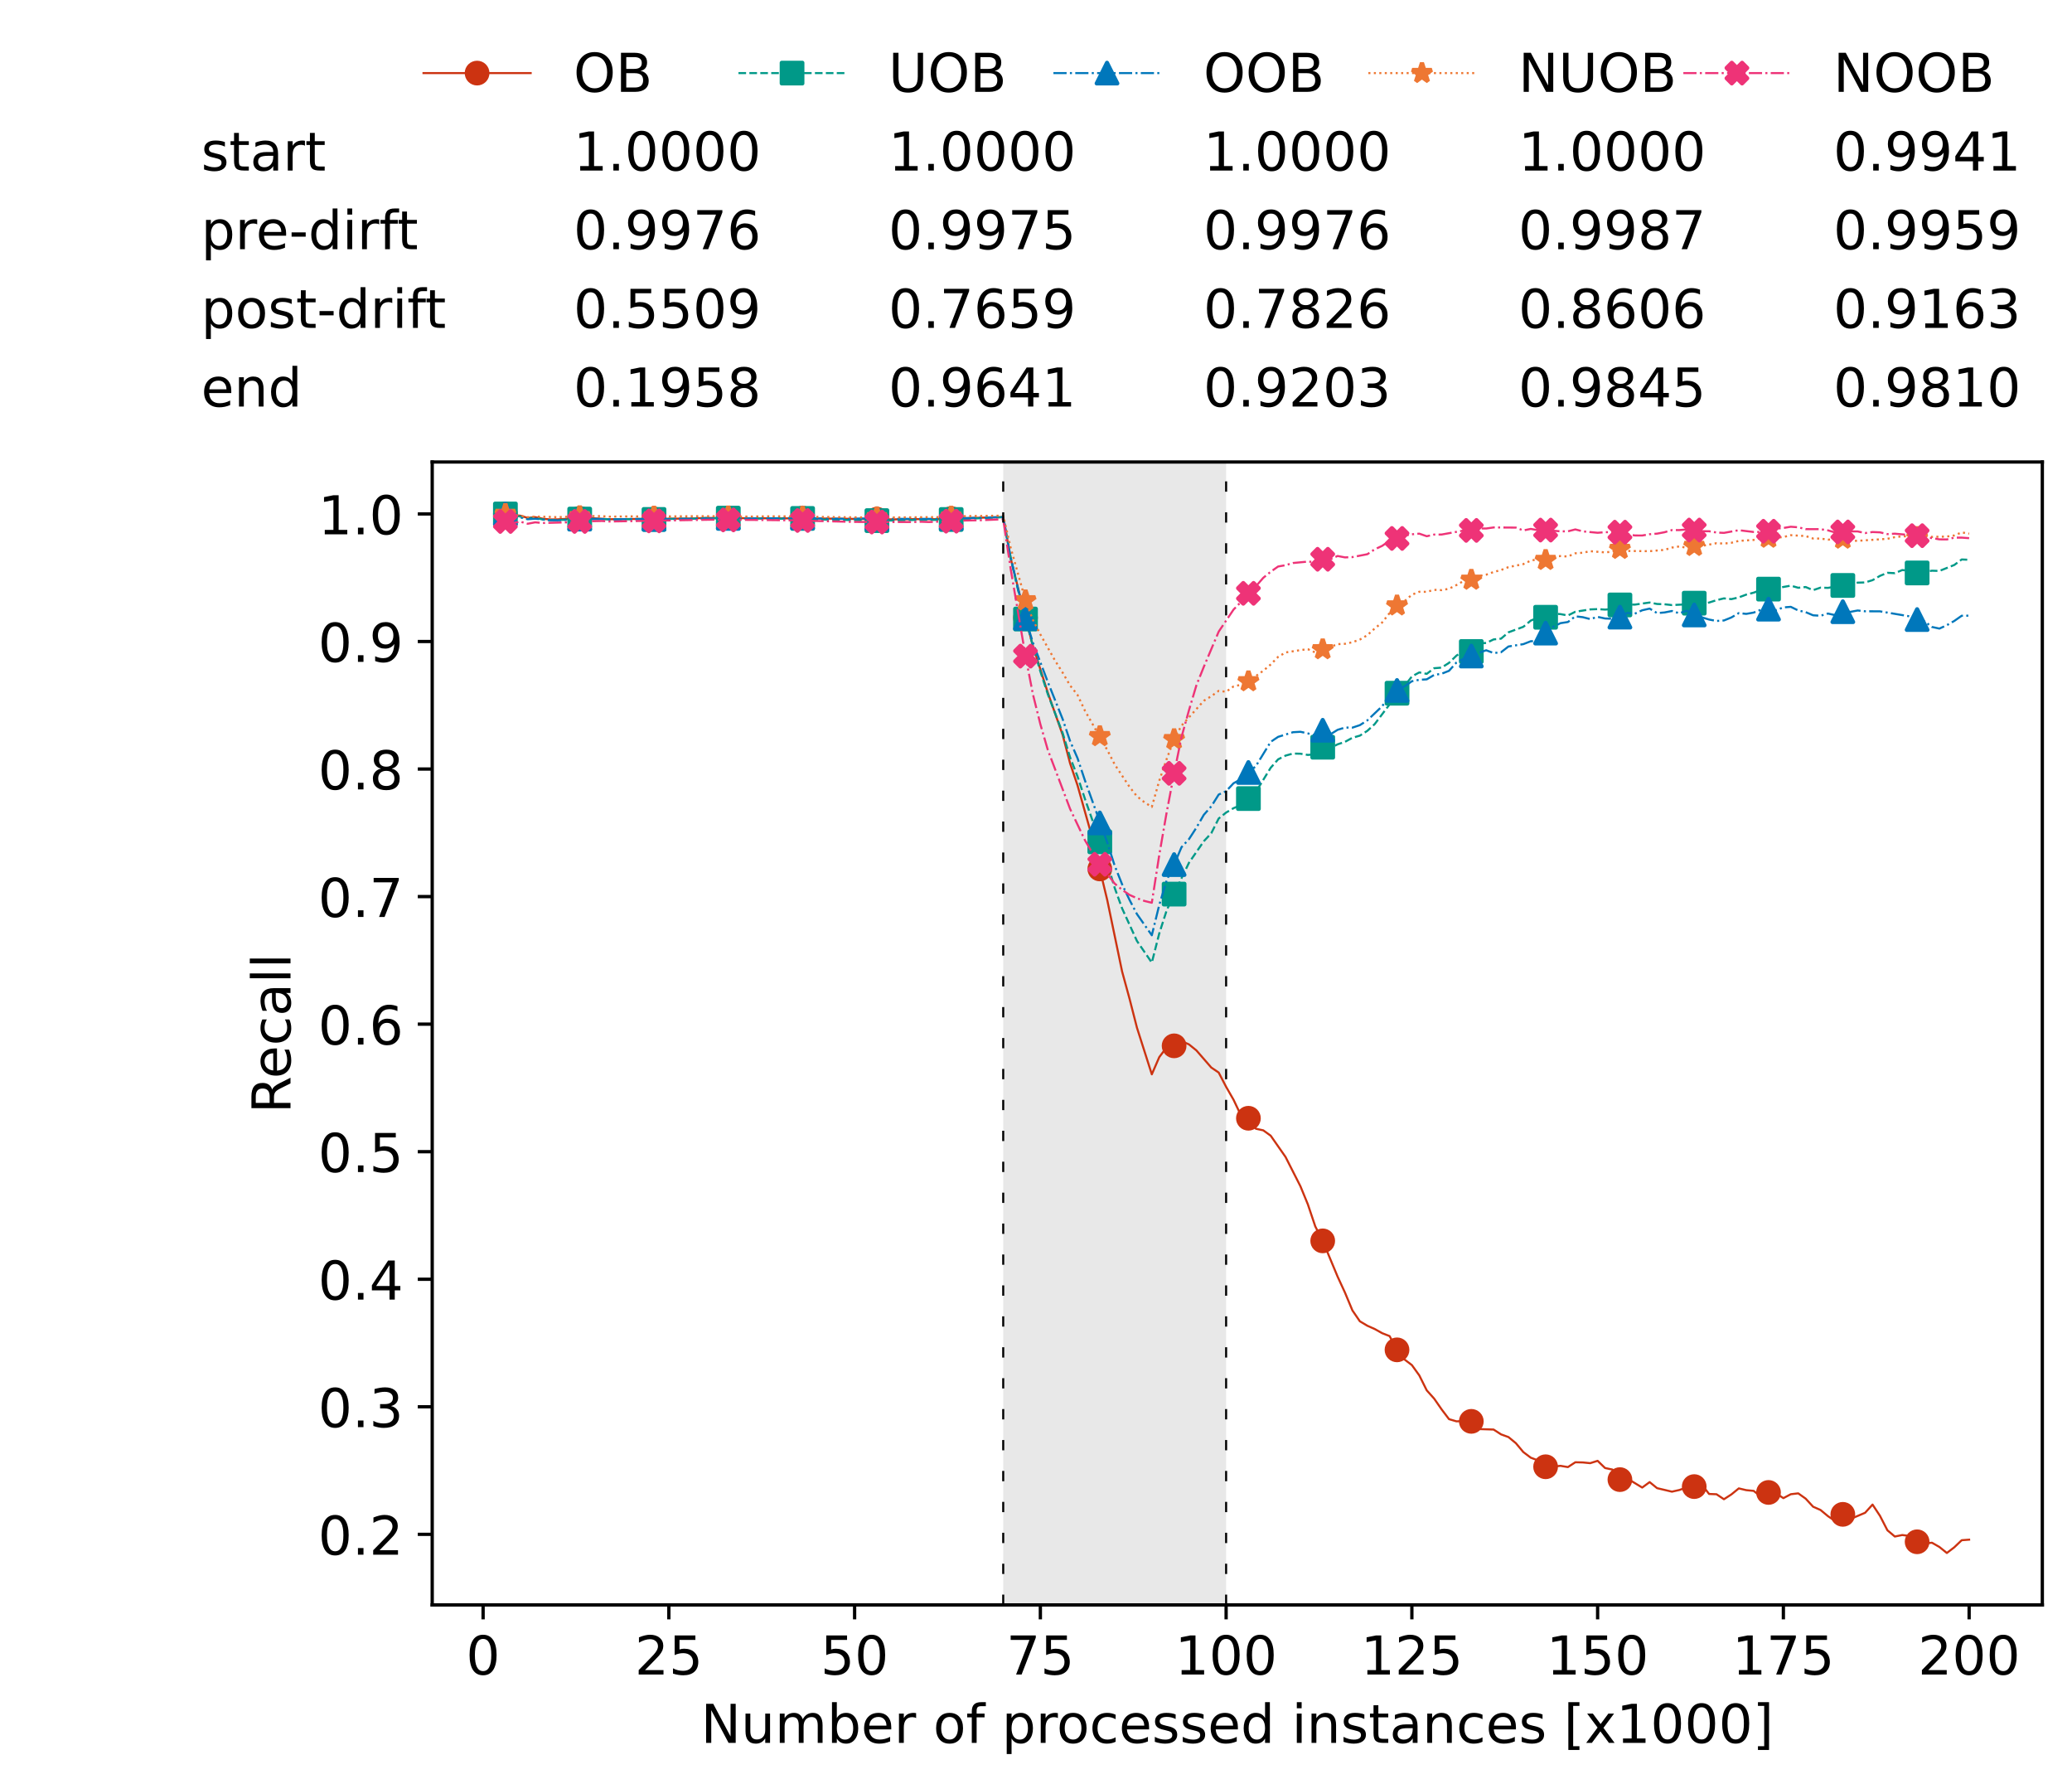 <?xml version="1.0" encoding="utf-8" standalone="no"?>
<!DOCTYPE svg PUBLIC "-//W3C//DTD SVG 1.1//EN"
  "http://www.w3.org/Graphics/SVG/1.1/DTD/svg11.dtd">
<!-- Created with matplotlib (https://matplotlib.org/) -->
<svg height="432.615pt" version="1.1" viewBox="0 0 502.65 432.615" width="502.65pt" xmlns="http://www.w3.org/2000/svg" xmlns:xlink="http://www.w3.org/1999/xlink">
 <defs>
  <style type="text/css">*{stroke-linecap:butt;stroke-linejoin:round;}</style>
 </defs>
 <g id="figure_1">
  <g id="patch_1">
   <path d="M 0 432.615 
L 502.65 432.615 
L 502.65 0 
L 0 0 
z
" style="fill:#ffffff;"/>
  </g>
  <g id="axes_1">
   <g id="patch_2">
    <path d="M 104.85 389.252 
L 495.45 389.252 
L 495.45 112.052 
L 104.85 112.052 
z
" style="fill:#ffffff;"/>
   </g>
   <g id="patch_3">
    <path clip-path="url(#p4e986d2501)" d="M 297.446 389.252 
L 297.446 112.052 
L 243.372 112.052 
L 243.372 389.252 
z
" style="fill:#d3d3d3;opacity:0.5;"/>
   </g>
   <g id="matplotlib.axis_1">
    <g id="xtick_1">
     <g id="line2d_1">
      <defs>
       <path d="M 0 0 
L 0 3.5 
" id="m72101283f3" style="stroke:#000000;stroke-width:0.8;"/>
      </defs>
      <g>
       <use style="stroke:#000000;stroke-width:0.8;" x="117.197" xlink:href="#m72101283f3" y="389.252"/>
      </g>
     </g>
     <g id="text_1">
      <!-- 0 -->
      <g transform="translate(113.061 406.13)scale(0.13 -0.13)">
       <defs>
        <path d="M 31.781 66.406 
Q 24.172 66.406 20.328 58.906 
Q 16.5 51.422 16.5 36.375 
Q 16.5 21.391 20.328 13.891 
Q 24.172 6.391 31.781 6.391 
Q 39.453 6.391 43.281 13.891 
Q 47.125 21.391 47.125 36.375 
Q 47.125 51.422 43.281 58.906 
Q 39.453 66.406 31.781 66.406 
z
M 31.781 74.219 
Q 44.047 74.219 50.516 64.516 
Q 56.984 54.828 56.984 36.375 
Q 56.984 17.969 50.516 8.266 
Q 44.047 -1.422 31.781 -1.422 
Q 19.531 -1.422 13.062 8.266 
Q 6.594 17.969 6.594 36.375 
Q 6.594 54.828 13.062 64.516 
Q 19.531 74.219 31.781 74.219 
z
" id="DejaVuSans-48"/>
       </defs>
       <use xlink:href="#DejaVuSans-48"/>
      </g>
     </g>
    </g>
    <g id="xtick_2">
     <g id="line2d_2">
      <g>
       <use style="stroke:#000000;stroke-width:0.8;" x="162.259" xlink:href="#m72101283f3" y="389.252"/>
      </g>
     </g>
     <g id="text_2">
      <!-- 25 -->
      <g transform="translate(153.988 406.13)scale(0.13 -0.13)">
       <defs>
        <path d="M 19.188 8.297 
L 53.609 8.297 
L 53.609 0 
L 7.328 0 
L 7.328 8.297 
Q 12.938 14.109 22.625 23.891 
Q 32.328 33.688 34.812 36.531 
Q 39.547 41.844 41.422 45.531 
Q 43.312 49.219 43.312 52.781 
Q 43.312 58.594 39.234 62.25 
Q 35.156 65.922 28.609 65.922 
Q 23.969 65.922 18.812 64.312 
Q 13.672 62.703 7.812 59.422 
L 7.812 69.391 
Q 13.766 71.781 18.938 73 
Q 24.125 74.219 28.422 74.219 
Q 39.75 74.219 46.484 68.547 
Q 53.219 62.891 53.219 53.422 
Q 53.219 48.922 51.531 44.891 
Q 49.859 40.875 45.406 35.406 
Q 44.188 33.984 37.641 27.219 
Q 31.109 20.453 19.188 8.297 
z
" id="DejaVuSans-50"/>
        <path d="M 10.797 72.906 
L 49.516 72.906 
L 49.516 64.594 
L 19.828 64.594 
L 19.828 46.734 
Q 21.969 47.469 24.109 47.828 
Q 26.266 48.188 28.422 48.188 
Q 40.625 48.188 47.75 41.5 
Q 54.891 34.812 54.891 23.391 
Q 54.891 11.625 47.562 5.094 
Q 40.234 -1.422 26.906 -1.422 
Q 22.312 -1.422 17.547 -0.641 
Q 12.797 0.141 7.719 1.703 
L 7.719 11.625 
Q 12.109 9.234 16.797 8.062 
Q 21.484 6.891 26.703 6.891 
Q 35.156 6.891 40.078 11.328 
Q 45.016 15.766 45.016 23.391 
Q 45.016 31 40.078 35.438 
Q 35.156 39.891 26.703 39.891 
Q 22.75 39.891 18.812 39.016 
Q 14.891 38.141 10.797 36.281 
z
" id="DejaVuSans-53"/>
       </defs>
       <use xlink:href="#DejaVuSans-50"/>
       <use x="63.623" xlink:href="#DejaVuSans-53"/>
      </g>
     </g>
    </g>
    <g id="xtick_3">
     <g id="line2d_3">
      <g>
       <use style="stroke:#000000;stroke-width:0.8;" x="207.322" xlink:href="#m72101283f3" y="389.252"/>
      </g>
     </g>
     <g id="text_3">
      <!-- 50 -->
      <g transform="translate(199.05 406.13)scale(0.13 -0.13)">
       <use xlink:href="#DejaVuSans-53"/>
       <use x="63.623" xlink:href="#DejaVuSans-48"/>
      </g>
     </g>
    </g>
    <g id="xtick_4">
     <g id="line2d_4">
      <g>
       <use style="stroke:#000000;stroke-width:0.8;" x="252.384" xlink:href="#m72101283f3" y="389.252"/>
      </g>
     </g>
     <g id="text_4">
      <!-- 75 -->
      <g transform="translate(244.113 406.13)scale(0.13 -0.13)">
       <defs>
        <path d="M 8.203 72.906 
L 55.078 72.906 
L 55.078 68.703 
L 28.609 0 
L 18.312 0 
L 43.219 64.594 
L 8.203 64.594 
z
" id="DejaVuSans-55"/>
       </defs>
       <use xlink:href="#DejaVuSans-55"/>
       <use x="63.623" xlink:href="#DejaVuSans-53"/>
      </g>
     </g>
    </g>
    <g id="xtick_5">
     <g id="line2d_5">
      <g>
       <use style="stroke:#000000;stroke-width:0.8;" x="297.446" xlink:href="#m72101283f3" y="389.252"/>
      </g>
     </g>
     <g id="text_5">
      <!-- 100 -->
      <g transform="translate(285.039 406.13)scale(0.13 -0.13)">
       <defs>
        <path d="M 12.406 8.297 
L 28.516 8.297 
L 28.516 63.922 
L 10.984 60.406 
L 10.984 69.391 
L 28.422 72.906 
L 38.281 72.906 
L 38.281 8.297 
L 54.391 8.297 
L 54.391 0 
L 12.406 0 
z
" id="DejaVuSans-49"/>
       </defs>
       <use xlink:href="#DejaVuSans-49"/>
       <use x="63.623" xlink:href="#DejaVuSans-48"/>
       <use x="127.246" xlink:href="#DejaVuSans-48"/>
      </g>
     </g>
    </g>
    <g id="xtick_6">
     <g id="line2d_6">
      <g>
       <use style="stroke:#000000;stroke-width:0.8;" x="342.509" xlink:href="#m72101283f3" y="389.252"/>
      </g>
     </g>
     <g id="text_6">
      <!-- 125 -->
      <g transform="translate(330.102 406.13)scale(0.13 -0.13)">
       <use xlink:href="#DejaVuSans-49"/>
       <use x="63.623" xlink:href="#DejaVuSans-50"/>
       <use x="127.246" xlink:href="#DejaVuSans-53"/>
      </g>
     </g>
    </g>
    <g id="xtick_7">
     <g id="line2d_7">
      <g>
       <use style="stroke:#000000;stroke-width:0.8;" x="387.571" xlink:href="#m72101283f3" y="389.252"/>
      </g>
     </g>
     <g id="text_7">
      <!-- 150 -->
      <g transform="translate(375.164 406.13)scale(0.13 -0.13)">
       <use xlink:href="#DejaVuSans-49"/>
       <use x="63.623" xlink:href="#DejaVuSans-53"/>
       <use x="127.246" xlink:href="#DejaVuSans-48"/>
      </g>
     </g>
    </g>
    <g id="xtick_8">
     <g id="line2d_8">
      <g>
       <use style="stroke:#000000;stroke-width:0.8;" x="432.633" xlink:href="#m72101283f3" y="389.252"/>
      </g>
     </g>
     <g id="text_8">
      <!-- 175 -->
      <g transform="translate(420.226 406.13)scale(0.13 -0.13)">
       <use xlink:href="#DejaVuSans-49"/>
       <use x="63.623" xlink:href="#DejaVuSans-55"/>
       <use x="127.246" xlink:href="#DejaVuSans-53"/>
      </g>
     </g>
    </g>
    <g id="xtick_9">
     <g id="line2d_9">
      <g>
       <use style="stroke:#000000;stroke-width:0.8;" x="477.695" xlink:href="#m72101283f3" y="389.252"/>
      </g>
     </g>
     <g id="text_9">
      <!-- 200 -->
      <g transform="translate(465.289 406.13)scale(0.13 -0.13)">
       <use xlink:href="#DejaVuSans-50"/>
       <use x="63.623" xlink:href="#DejaVuSans-48"/>
       <use x="127.246" xlink:href="#DejaVuSans-48"/>
      </g>
     </g>
    </g>
    <g id="text_10">
     <!-- Number of processed instances [x1000] -->
     <g transform="translate(170.025 422.711)scale(0.13 -0.13)">
      <defs>
       <path d="M 9.812 72.906 
L 23.094 72.906 
L 55.422 11.922 
L 55.422 72.906 
L 64.984 72.906 
L 64.984 0 
L 51.703 0 
L 19.391 60.984 
L 19.391 0 
L 9.812 0 
z
" id="DejaVuSans-78"/>
       <path d="M 8.5 21.578 
L 8.5 54.688 
L 17.484 54.688 
L 17.484 21.922 
Q 17.484 14.156 20.5 10.266 
Q 23.531 6.391 29.594 6.391 
Q 36.859 6.391 41.078 11.031 
Q 45.312 15.672 45.312 23.688 
L 45.312 54.688 
L 54.297 54.688 
L 54.297 0 
L 45.312 0 
L 45.312 8.406 
Q 42.047 3.422 37.719 1 
Q 33.406 -1.422 27.688 -1.422 
Q 18.266 -1.422 13.375 4.438 
Q 8.5 10.297 8.5 21.578 
z
M 31.109 56 
z
" id="DejaVuSans-117"/>
       <path d="M 52 44.188 
Q 55.375 50.25 60.062 53.125 
Q 64.75 56 71.094 56 
Q 79.641 56 84.281 50.016 
Q 88.922 44.047 88.922 33.016 
L 88.922 0 
L 79.891 0 
L 79.891 32.719 
Q 79.891 40.578 77.094 44.375 
Q 74.312 48.188 68.609 48.188 
Q 61.625 48.188 57.562 43.547 
Q 53.516 38.922 53.516 30.906 
L 53.516 0 
L 44.484 0 
L 44.484 32.719 
Q 44.484 40.625 41.703 44.406 
Q 38.922 48.188 33.109 48.188 
Q 26.219 48.188 22.156 43.531 
Q 18.109 38.875 18.109 30.906 
L 18.109 0 
L 9.078 0 
L 9.078 54.688 
L 18.109 54.688 
L 18.109 46.188 
Q 21.188 51.219 25.484 53.609 
Q 29.781 56 35.688 56 
Q 41.656 56 45.828 52.969 
Q 50 49.953 52 44.188 
z
" id="DejaVuSans-109"/>
       <path d="M 48.688 27.297 
Q 48.688 37.203 44.609 42.844 
Q 40.531 48.484 33.406 48.484 
Q 26.266 48.484 22.188 42.844 
Q 18.109 37.203 18.109 27.297 
Q 18.109 17.391 22.188 11.75 
Q 26.266 6.109 33.406 6.109 
Q 40.531 6.109 44.609 11.75 
Q 48.688 17.391 48.688 27.297 
z
M 18.109 46.391 
Q 20.953 51.266 25.266 53.625 
Q 29.594 56 35.594 56 
Q 45.562 56 51.781 48.094 
Q 58.016 40.188 58.016 27.297 
Q 58.016 14.406 51.781 6.484 
Q 45.562 -1.422 35.594 -1.422 
Q 29.594 -1.422 25.266 0.953 
Q 20.953 3.328 18.109 8.203 
L 18.109 0 
L 9.078 0 
L 9.078 75.984 
L 18.109 75.984 
z
" id="DejaVuSans-98"/>
       <path d="M 56.203 29.594 
L 56.203 25.203 
L 14.891 25.203 
Q 15.484 15.922 20.484 11.062 
Q 25.484 6.203 34.422 6.203 
Q 39.594 6.203 44.453 7.469 
Q 49.312 8.734 54.109 11.281 
L 54.109 2.781 
Q 49.266 0.734 44.188 -0.344 
Q 39.109 -1.422 33.891 -1.422 
Q 20.797 -1.422 13.156 6.188 
Q 5.516 13.812 5.516 26.812 
Q 5.516 40.234 12.766 48.109 
Q 20.016 56 32.328 56 
Q 43.359 56 49.781 48.891 
Q 56.203 41.797 56.203 29.594 
z
M 47.219 32.234 
Q 47.125 39.594 43.094 43.984 
Q 39.062 48.391 32.422 48.391 
Q 24.906 48.391 20.391 44.141 
Q 15.875 39.891 15.188 32.172 
z
" id="DejaVuSans-101"/>
       <path d="M 41.109 46.297 
Q 39.594 47.172 37.812 47.578 
Q 36.031 48 33.891 48 
Q 26.266 48 22.188 43.047 
Q 18.109 38.094 18.109 28.812 
L 18.109 0 
L 9.078 0 
L 9.078 54.688 
L 18.109 54.688 
L 18.109 46.188 
Q 20.953 51.172 25.484 53.578 
Q 30.031 56 36.531 56 
Q 37.453 56 38.578 55.875 
Q 39.703 55.766 41.062 55.516 
z
" id="DejaVuSans-114"/>
       <path id="DejaVuSans-32"/>
       <path d="M 30.609 48.391 
Q 23.391 48.391 19.188 42.75 
Q 14.984 37.109 14.984 27.297 
Q 14.984 17.484 19.156 11.844 
Q 23.344 6.203 30.609 6.203 
Q 37.797 6.203 41.984 11.859 
Q 46.188 17.531 46.188 27.297 
Q 46.188 37.016 41.984 42.703 
Q 37.797 48.391 30.609 48.391 
z
M 30.609 56 
Q 42.328 56 49.016 48.375 
Q 55.719 40.766 55.719 27.297 
Q 55.719 13.875 49.016 6.219 
Q 42.328 -1.422 30.609 -1.422 
Q 18.844 -1.422 12.172 6.219 
Q 5.516 13.875 5.516 27.297 
Q 5.516 40.766 12.172 48.375 
Q 18.844 56 30.609 56 
z
" id="DejaVuSans-111"/>
       <path d="M 37.109 75.984 
L 37.109 68.5 
L 28.516 68.5 
Q 23.688 68.5 21.797 66.547 
Q 19.922 64.594 19.922 59.516 
L 19.922 54.688 
L 34.719 54.688 
L 34.719 47.703 
L 19.922 47.703 
L 19.922 0 
L 10.891 0 
L 10.891 47.703 
L 2.297 47.703 
L 2.297 54.688 
L 10.891 54.688 
L 10.891 58.5 
Q 10.891 67.625 15.141 71.797 
Q 19.391 75.984 28.609 75.984 
z
" id="DejaVuSans-102"/>
       <path d="M 18.109 8.203 
L 18.109 -20.797 
L 9.078 -20.797 
L 9.078 54.688 
L 18.109 54.688 
L 18.109 46.391 
Q 20.953 51.266 25.266 53.625 
Q 29.594 56 35.594 56 
Q 45.562 56 51.781 48.094 
Q 58.016 40.188 58.016 27.297 
Q 58.016 14.406 51.781 6.484 
Q 45.562 -1.422 35.594 -1.422 
Q 29.594 -1.422 25.266 0.953 
Q 20.953 3.328 18.109 8.203 
z
M 48.688 27.297 
Q 48.688 37.203 44.609 42.844 
Q 40.531 48.484 33.406 48.484 
Q 26.266 48.484 22.188 42.844 
Q 18.109 37.203 18.109 27.297 
Q 18.109 17.391 22.188 11.75 
Q 26.266 6.109 33.406 6.109 
Q 40.531 6.109 44.609 11.75 
Q 48.688 17.391 48.688 27.297 
z
" id="DejaVuSans-112"/>
       <path d="M 48.781 52.594 
L 48.781 44.188 
Q 44.969 46.297 41.141 47.344 
Q 37.312 48.391 33.406 48.391 
Q 24.656 48.391 19.812 42.844 
Q 14.984 37.312 14.984 27.297 
Q 14.984 17.281 19.812 11.734 
Q 24.656 6.203 33.406 6.203 
Q 37.312 6.203 41.141 7.25 
Q 44.969 8.297 48.781 10.406 
L 48.781 2.094 
Q 45.016 0.344 40.984 -0.531 
Q 36.969 -1.422 32.422 -1.422 
Q 20.062 -1.422 12.781 6.344 
Q 5.516 14.109 5.516 27.297 
Q 5.516 40.672 12.859 48.328 
Q 20.219 56 33.016 56 
Q 37.156 56 41.109 55.141 
Q 45.062 54.297 48.781 52.594 
z
" id="DejaVuSans-99"/>
       <path d="M 44.281 53.078 
L 44.281 44.578 
Q 40.484 46.531 36.375 47.5 
Q 32.281 48.484 27.875 48.484 
Q 21.188 48.484 17.844 46.438 
Q 14.5 44.391 14.5 40.281 
Q 14.5 37.156 16.891 35.375 
Q 19.281 33.594 26.516 31.984 
L 29.594 31.297 
Q 39.156 29.25 43.188 25.516 
Q 47.219 21.781 47.219 15.094 
Q 47.219 7.469 41.188 3.016 
Q 35.156 -1.422 24.609 -1.422 
Q 20.219 -1.422 15.453 -0.562 
Q 10.688 0.297 5.422 2 
L 5.422 11.281 
Q 10.406 8.688 15.234 7.391 
Q 20.062 6.109 24.812 6.109 
Q 31.156 6.109 34.562 8.281 
Q 37.984 10.453 37.984 14.406 
Q 37.984 18.062 35.516 20.016 
Q 33.062 21.969 24.703 23.781 
L 21.578 24.516 
Q 13.234 26.266 9.516 29.906 
Q 5.812 33.547 5.812 39.891 
Q 5.812 47.609 11.281 51.797 
Q 16.75 56 26.812 56 
Q 31.781 56 36.172 55.266 
Q 40.578 54.547 44.281 53.078 
z
" id="DejaVuSans-115"/>
       <path d="M 45.406 46.391 
L 45.406 75.984 
L 54.391 75.984 
L 54.391 0 
L 45.406 0 
L 45.406 8.203 
Q 42.578 3.328 38.25 0.953 
Q 33.938 -1.422 27.875 -1.422 
Q 17.969 -1.422 11.734 6.484 
Q 5.516 14.406 5.516 27.297 
Q 5.516 40.188 11.734 48.094 
Q 17.969 56 27.875 56 
Q 33.938 56 38.25 53.625 
Q 42.578 51.266 45.406 46.391 
z
M 14.797 27.297 
Q 14.797 17.391 18.875 11.75 
Q 22.953 6.109 30.078 6.109 
Q 37.203 6.109 41.297 11.75 
Q 45.406 17.391 45.406 27.297 
Q 45.406 37.203 41.297 42.844 
Q 37.203 48.484 30.078 48.484 
Q 22.953 48.484 18.875 42.844 
Q 14.797 37.203 14.797 27.297 
z
" id="DejaVuSans-100"/>
       <path d="M 9.422 54.688 
L 18.406 54.688 
L 18.406 0 
L 9.422 0 
z
M 9.422 75.984 
L 18.406 75.984 
L 18.406 64.594 
L 9.422 64.594 
z
" id="DejaVuSans-105"/>
       <path d="M 54.891 33.016 
L 54.891 0 
L 45.906 0 
L 45.906 32.719 
Q 45.906 40.484 42.875 44.328 
Q 39.844 48.188 33.797 48.188 
Q 26.516 48.188 22.312 43.547 
Q 18.109 38.922 18.109 30.906 
L 18.109 0 
L 9.078 0 
L 9.078 54.688 
L 18.109 54.688 
L 18.109 46.188 
Q 21.344 51.125 25.703 53.562 
Q 30.078 56 35.797 56 
Q 45.219 56 50.047 50.172 
Q 54.891 44.344 54.891 33.016 
z
" id="DejaVuSans-110"/>
       <path d="M 18.312 70.219 
L 18.312 54.688 
L 36.812 54.688 
L 36.812 47.703 
L 18.312 47.703 
L 18.312 18.016 
Q 18.312 11.328 20.141 9.422 
Q 21.969 7.516 27.594 7.516 
L 36.812 7.516 
L 36.812 0 
L 27.594 0 
Q 17.188 0 13.234 3.875 
Q 9.281 7.766 9.281 18.016 
L 9.281 47.703 
L 2.688 47.703 
L 2.688 54.688 
L 9.281 54.688 
L 9.281 70.219 
z
" id="DejaVuSans-116"/>
       <path d="M 34.281 27.484 
Q 23.391 27.484 19.188 25 
Q 14.984 22.516 14.984 16.5 
Q 14.984 11.719 18.141 8.906 
Q 21.297 6.109 26.703 6.109 
Q 34.188 6.109 38.703 11.406 
Q 43.219 16.703 43.219 25.484 
L 43.219 27.484 
z
M 52.203 31.203 
L 52.203 0 
L 43.219 0 
L 43.219 8.297 
Q 40.141 3.328 35.547 0.953 
Q 30.953 -1.422 24.312 -1.422 
Q 15.922 -1.422 10.953 3.297 
Q 6 8.016 6 15.922 
Q 6 25.141 12.172 29.828 
Q 18.359 34.516 30.609 34.516 
L 43.219 34.516 
L 43.219 35.406 
Q 43.219 41.609 39.141 45 
Q 35.062 48.391 27.688 48.391 
Q 23 48.391 18.547 47.266 
Q 14.109 46.141 10.016 43.891 
L 10.016 52.203 
Q 14.938 54.109 19.578 55.047 
Q 24.219 56 28.609 56 
Q 40.484 56 46.344 49.844 
Q 52.203 43.703 52.203 31.203 
z
" id="DejaVuSans-97"/>
       <path d="M 8.594 75.984 
L 29.297 75.984 
L 29.297 69 
L 17.578 69 
L 17.578 -6.203 
L 29.297 -6.203 
L 29.297 -13.188 
L 8.594 -13.188 
z
" id="DejaVuSans-91"/>
       <path d="M 54.891 54.688 
L 35.109 28.078 
L 55.906 0 
L 45.312 0 
L 29.391 21.484 
L 13.484 0 
L 2.875 0 
L 24.125 28.609 
L 4.688 54.688 
L 15.281 54.688 
L 29.781 35.203 
L 44.281 54.688 
z
" id="DejaVuSans-120"/>
       <path d="M 30.422 75.984 
L 30.422 -13.188 
L 9.719 -13.188 
L 9.719 -6.203 
L 21.391 -6.203 
L 21.391 69 
L 9.719 69 
L 9.719 75.984 
z
" id="DejaVuSans-93"/>
      </defs>
      <use xlink:href="#DejaVuSans-78"/>
      <use x="74.805" xlink:href="#DejaVuSans-117"/>
      <use x="138.184" xlink:href="#DejaVuSans-109"/>
      <use x="235.596" xlink:href="#DejaVuSans-98"/>
      <use x="299.072" xlink:href="#DejaVuSans-101"/>
      <use x="360.596" xlink:href="#DejaVuSans-114"/>
      <use x="401.709" xlink:href="#DejaVuSans-32"/>
      <use x="433.496" xlink:href="#DejaVuSans-111"/>
      <use x="494.678" xlink:href="#DejaVuSans-102"/>
      <use x="529.883" xlink:href="#DejaVuSans-32"/>
      <use x="561.67" xlink:href="#DejaVuSans-112"/>
      <use x="625.146" xlink:href="#DejaVuSans-114"/>
      <use x="664.01" xlink:href="#DejaVuSans-111"/>
      <use x="725.191" xlink:href="#DejaVuSans-99"/>
      <use x="780.172" xlink:href="#DejaVuSans-101"/>
      <use x="841.695" xlink:href="#DejaVuSans-115"/>
      <use x="893.795" xlink:href="#DejaVuSans-115"/>
      <use x="945.895" xlink:href="#DejaVuSans-101"/>
      <use x="1007.418" xlink:href="#DejaVuSans-100"/>
      <use x="1070.895" xlink:href="#DejaVuSans-32"/>
      <use x="1102.682" xlink:href="#DejaVuSans-105"/>
      <use x="1130.465" xlink:href="#DejaVuSans-110"/>
      <use x="1193.844" xlink:href="#DejaVuSans-115"/>
      <use x="1245.943" xlink:href="#DejaVuSans-116"/>
      <use x="1285.152" xlink:href="#DejaVuSans-97"/>
      <use x="1346.432" xlink:href="#DejaVuSans-110"/>
      <use x="1409.811" xlink:href="#DejaVuSans-99"/>
      <use x="1464.791" xlink:href="#DejaVuSans-101"/>
      <use x="1526.314" xlink:href="#DejaVuSans-115"/>
      <use x="1578.414" xlink:href="#DejaVuSans-32"/>
      <use x="1610.201" xlink:href="#DejaVuSans-91"/>
      <use x="1649.215" xlink:href="#DejaVuSans-120"/>
      <use x="1708.395" xlink:href="#DejaVuSans-49"/>
      <use x="1772.018" xlink:href="#DejaVuSans-48"/>
      <use x="1835.641" xlink:href="#DejaVuSans-48"/>
      <use x="1899.264" xlink:href="#DejaVuSans-48"/>
      <use x="1962.887" xlink:href="#DejaVuSans-93"/>
     </g>
    </g>
   </g>
   <g id="matplotlib.axis_2">
    <g id="ytick_1">
     <g id="line2d_10">
      <defs>
       <path d="M 0 0 
L -3.5 0 
" id="m122289072a" style="stroke:#000000;stroke-width:0.8;"/>
      </defs>
      <g>
       <use style="stroke:#000000;stroke-width:0.8;" x="104.85" xlink:href="#m122289072a" y="372.127"/>
      </g>
     </g>
     <g id="text_11">
      <!-- 0.2 -->
      <g transform="translate(77.176 377.066)scale(0.13 -0.13)">
       <defs>
        <path d="M 10.688 12.406 
L 21 12.406 
L 21 0 
L 10.688 0 
z
" id="DejaVuSans-46"/>
       </defs>
       <use xlink:href="#DejaVuSans-48"/>
       <use x="63.623" xlink:href="#DejaVuSans-46"/>
       <use x="95.41" xlink:href="#DejaVuSans-50"/>
      </g>
     </g>
    </g>
    <g id="ytick_2">
     <g id="line2d_11">
      <g>
       <use style="stroke:#000000;stroke-width:0.8;" x="104.85" xlink:href="#m122289072a" y="341.192"/>
      </g>
     </g>
     <g id="text_12">
      <!-- 0.3 -->
      <g transform="translate(77.176 346.131)scale(0.13 -0.13)">
       <defs>
        <path d="M 40.578 39.312 
Q 47.656 37.797 51.625 33 
Q 55.609 28.219 55.609 21.188 
Q 55.609 10.406 48.188 4.484 
Q 40.766 -1.422 27.094 -1.422 
Q 22.516 -1.422 17.656 -0.516 
Q 12.797 0.391 7.625 2.203 
L 7.625 11.719 
Q 11.719 9.328 16.594 8.109 
Q 21.484 6.891 26.812 6.891 
Q 36.078 6.891 40.938 10.547 
Q 45.797 14.203 45.797 21.188 
Q 45.797 27.641 41.281 31.266 
Q 36.766 34.906 28.719 34.906 
L 20.219 34.906 
L 20.219 43.016 
L 29.109 43.016 
Q 36.375 43.016 40.234 45.922 
Q 44.094 48.828 44.094 54.297 
Q 44.094 59.906 40.109 62.906 
Q 36.141 65.922 28.719 65.922 
Q 24.656 65.922 20.016 65.031 
Q 15.375 64.156 9.812 62.312 
L 9.812 71.094 
Q 15.438 72.656 20.344 73.438 
Q 25.25 74.219 29.594 74.219 
Q 40.828 74.219 47.359 69.109 
Q 53.906 64.016 53.906 55.328 
Q 53.906 49.266 50.438 45.094 
Q 46.969 40.922 40.578 39.312 
z
" id="DejaVuSans-51"/>
       </defs>
       <use xlink:href="#DejaVuSans-48"/>
       <use x="63.623" xlink:href="#DejaVuSans-46"/>
       <use x="95.41" xlink:href="#DejaVuSans-51"/>
      </g>
     </g>
    </g>
    <g id="ytick_3">
     <g id="line2d_12">
      <g>
       <use style="stroke:#000000;stroke-width:0.8;" x="104.85" xlink:href="#m122289072a" y="310.258"/>
      </g>
     </g>
     <g id="text_13">
      <!-- 0.4 -->
      <g transform="translate(77.176 315.197)scale(0.13 -0.13)">
       <defs>
        <path d="M 37.797 64.312 
L 12.891 25.391 
L 37.797 25.391 
z
M 35.203 72.906 
L 47.609 72.906 
L 47.609 25.391 
L 58.016 25.391 
L 58.016 17.188 
L 47.609 17.188 
L 47.609 0 
L 37.797 0 
L 37.797 17.188 
L 4.891 17.188 
L 4.891 26.703 
z
" id="DejaVuSans-52"/>
       </defs>
       <use xlink:href="#DejaVuSans-48"/>
       <use x="63.623" xlink:href="#DejaVuSans-46"/>
       <use x="95.41" xlink:href="#DejaVuSans-52"/>
      </g>
     </g>
    </g>
    <g id="ytick_4">
     <g id="line2d_13">
      <g>
       <use style="stroke:#000000;stroke-width:0.8;" x="104.85" xlink:href="#m122289072a" y="279.324"/>
      </g>
     </g>
     <g id="text_14">
      <!-- 0.5 -->
      <g transform="translate(77.176 284.263)scale(0.13 -0.13)">
       <use xlink:href="#DejaVuSans-48"/>
       <use x="63.623" xlink:href="#DejaVuSans-46"/>
       <use x="95.41" xlink:href="#DejaVuSans-53"/>
      </g>
     </g>
    </g>
    <g id="ytick_5">
     <g id="line2d_14">
      <g>
       <use style="stroke:#000000;stroke-width:0.8;" x="104.85" xlink:href="#m122289072a" y="248.389"/>
      </g>
     </g>
     <g id="text_15">
      <!-- 0.6 -->
      <g transform="translate(77.176 253.328)scale(0.13 -0.13)">
       <defs>
        <path d="M 33.016 40.375 
Q 26.375 40.375 22.484 35.828 
Q 18.609 31.297 18.609 23.391 
Q 18.609 15.531 22.484 10.953 
Q 26.375 6.391 33.016 6.391 
Q 39.656 6.391 43.531 10.953 
Q 47.406 15.531 47.406 23.391 
Q 47.406 31.297 43.531 35.828 
Q 39.656 40.375 33.016 40.375 
z
M 52.594 71.297 
L 52.594 62.312 
Q 48.875 64.062 45.094 64.984 
Q 41.312 65.922 37.594 65.922 
Q 27.828 65.922 22.672 59.328 
Q 17.531 52.734 16.797 39.406 
Q 19.672 43.656 24.016 45.922 
Q 28.375 48.188 33.594 48.188 
Q 44.578 48.188 50.953 41.516 
Q 57.328 34.859 57.328 23.391 
Q 57.328 12.156 50.688 5.359 
Q 44.047 -1.422 33.016 -1.422 
Q 20.359 -1.422 13.672 8.266 
Q 6.984 17.969 6.984 36.375 
Q 6.984 53.656 15.188 63.938 
Q 23.391 74.219 37.203 74.219 
Q 40.922 74.219 44.703 73.484 
Q 48.484 72.75 52.594 71.297 
z
" id="DejaVuSans-54"/>
       </defs>
       <use xlink:href="#DejaVuSans-48"/>
       <use x="63.623" xlink:href="#DejaVuSans-46"/>
       <use x="95.41" xlink:href="#DejaVuSans-54"/>
      </g>
     </g>
    </g>
    <g id="ytick_6">
     <g id="line2d_15">
      <g>
       <use style="stroke:#000000;stroke-width:0.8;" x="104.85" xlink:href="#m122289072a" y="217.455"/>
      </g>
     </g>
     <g id="text_16">
      <!-- 0.7 -->
      <g transform="translate(77.176 222.394)scale(0.13 -0.13)">
       <use xlink:href="#DejaVuSans-48"/>
       <use x="63.623" xlink:href="#DejaVuSans-46"/>
       <use x="95.41" xlink:href="#DejaVuSans-55"/>
      </g>
     </g>
    </g>
    <g id="ytick_7">
     <g id="line2d_16">
      <g>
       <use style="stroke:#000000;stroke-width:0.8;" x="104.85" xlink:href="#m122289072a" y="186.521"/>
      </g>
     </g>
     <g id="text_17">
      <!-- 0.8 -->
      <g transform="translate(77.176 191.459)scale(0.13 -0.13)">
       <defs>
        <path d="M 31.781 34.625 
Q 24.75 34.625 20.719 30.859 
Q 16.703 27.094 16.703 20.516 
Q 16.703 13.922 20.719 10.156 
Q 24.75 6.391 31.781 6.391 
Q 38.812 6.391 42.859 10.172 
Q 46.922 13.969 46.922 20.516 
Q 46.922 27.094 42.891 30.859 
Q 38.875 34.625 31.781 34.625 
z
M 21.922 38.812 
Q 15.578 40.375 12.031 44.719 
Q 8.5 49.078 8.5 55.328 
Q 8.5 64.062 14.719 69.141 
Q 20.953 74.219 31.781 74.219 
Q 42.672 74.219 48.875 69.141 
Q 55.078 64.062 55.078 55.328 
Q 55.078 49.078 51.531 44.719 
Q 48 40.375 41.703 38.812 
Q 48.828 37.156 52.797 32.312 
Q 56.781 27.484 56.781 20.516 
Q 56.781 9.906 50.312 4.234 
Q 43.844 -1.422 31.781 -1.422 
Q 19.734 -1.422 13.25 4.234 
Q 6.781 9.906 6.781 20.516 
Q 6.781 27.484 10.781 32.312 
Q 14.797 37.156 21.922 38.812 
z
M 18.312 54.391 
Q 18.312 48.734 21.844 45.562 
Q 25.391 42.391 31.781 42.391 
Q 38.141 42.391 41.719 45.562 
Q 45.312 48.734 45.312 54.391 
Q 45.312 60.062 41.719 63.234 
Q 38.141 66.406 31.781 66.406 
Q 25.391 66.406 21.844 63.234 
Q 18.312 60.062 18.312 54.391 
z
" id="DejaVuSans-56"/>
       </defs>
       <use xlink:href="#DejaVuSans-48"/>
       <use x="63.623" xlink:href="#DejaVuSans-46"/>
       <use x="95.41" xlink:href="#DejaVuSans-56"/>
      </g>
     </g>
    </g>
    <g id="ytick_8">
     <g id="line2d_17">
      <g>
       <use style="stroke:#000000;stroke-width:0.8;" x="104.85" xlink:href="#m122289072a" y="155.586"/>
      </g>
     </g>
     <g id="text_18">
      <!-- 0.9 -->
      <g transform="translate(77.176 160.525)scale(0.13 -0.13)">
       <defs>
        <path d="M 10.984 1.516 
L 10.984 10.5 
Q 14.703 8.734 18.5 7.812 
Q 22.312 6.891 25.984 6.891 
Q 35.75 6.891 40.891 13.453 
Q 46.047 20.016 46.781 33.406 
Q 43.953 29.203 39.594 26.953 
Q 35.25 24.703 29.984 24.703 
Q 19.047 24.703 12.672 31.312 
Q 6.297 37.938 6.297 49.422 
Q 6.297 60.641 12.938 67.422 
Q 19.578 74.219 30.609 74.219 
Q 43.266 74.219 49.922 64.516 
Q 56.594 54.828 56.594 36.375 
Q 56.594 19.141 48.406 8.859 
Q 40.234 -1.422 26.422 -1.422 
Q 22.703 -1.422 18.891 -0.688 
Q 15.094 0.047 10.984 1.516 
z
M 30.609 32.422 
Q 37.25 32.422 41.125 36.953 
Q 45.016 41.5 45.016 49.422 
Q 45.016 57.281 41.125 61.844 
Q 37.25 66.406 30.609 66.406 
Q 23.969 66.406 20.094 61.844 
Q 16.219 57.281 16.219 49.422 
Q 16.219 41.5 20.094 36.953 
Q 23.969 32.422 30.609 32.422 
z
" id="DejaVuSans-57"/>
       </defs>
       <use xlink:href="#DejaVuSans-48"/>
       <use x="63.623" xlink:href="#DejaVuSans-46"/>
       <use x="95.41" xlink:href="#DejaVuSans-57"/>
      </g>
     </g>
    </g>
    <g id="ytick_9">
     <g id="line2d_18">
      <g>
       <use style="stroke:#000000;stroke-width:0.8;" x="104.85" xlink:href="#m122289072a" y="124.652"/>
      </g>
     </g>
     <g id="text_19">
      <!-- 1.0 -->
      <g transform="translate(77.176 129.591)scale(0.13 -0.13)">
       <use xlink:href="#DejaVuSans-49"/>
       <use x="63.623" xlink:href="#DejaVuSans-46"/>
       <use x="95.41" xlink:href="#DejaVuSans-48"/>
      </g>
     </g>
    </g>
    <g id="text_20">
     <!-- Recall -->
     <g transform="translate(70.472 270.044)rotate(-90)scale(0.13 -0.13)">
      <defs>
       <path d="M 44.391 34.188 
Q 47.562 33.109 50.562 29.594 
Q 53.562 26.078 56.594 19.922 
L 66.609 0 
L 56 0 
L 46.688 18.703 
Q 43.062 26.031 39.672 28.422 
Q 36.281 30.812 30.422 30.812 
L 19.672 30.812 
L 19.672 0 
L 9.812 0 
L 9.812 72.906 
L 32.078 72.906 
Q 44.578 72.906 50.734 67.672 
Q 56.891 62.453 56.891 51.906 
Q 56.891 45.016 53.688 40.469 
Q 50.484 35.938 44.391 34.188 
z
M 19.672 64.797 
L 19.672 38.922 
L 32.078 38.922 
Q 39.203 38.922 42.844 42.219 
Q 46.484 45.516 46.484 51.906 
Q 46.484 58.297 42.844 61.547 
Q 39.203 64.797 32.078 64.797 
z
" id="DejaVuSans-82"/>
       <path d="M 9.422 75.984 
L 18.406 75.984 
L 18.406 0 
L 9.422 0 
z
" id="DejaVuSans-108"/>
      </defs>
      <use xlink:href="#DejaVuSans-82"/>
      <use x="64.982" xlink:href="#DejaVuSans-101"/>
      <use x="126.506" xlink:href="#DejaVuSans-99"/>
      <use x="181.486" xlink:href="#DejaVuSans-97"/>
      <use x="242.766" xlink:href="#DejaVuSans-108"/>
      <use x="270.549" xlink:href="#DejaVuSans-108"/>
     </g>
    </g>
   </g>
   <g id="line2d_19"/>
   <g id="line2d_20"/>
   <g id="line2d_21"/>
   <g id="line2d_22"/>
   <g id="line2d_23"/>
   <g id="line2d_24">
    <path clip-path="url(#p4e986d2501)" d="M 122.605 124.652 
L 124.407 124.971 
L 126.21 125.068 
L 128.012 125.615 
L 129.815 125.423 
L 131.617 125.796 
L 133.419 125.984 
L 135.222 125.963 
L 138.827 125.766 
L 144.234 125.71 
L 147.839 125.938 
L 155.049 125.857 
L 167.667 125.76 
L 171.272 125.61 
L 174.877 125.668 
L 198.309 125.744 
L 216.334 125.971 
L 219.939 125.92 
L 228.952 125.901 
L 232.557 125.717 
L 243.372 125.402 
L 245.174 135.402 
L 248.779 149.839 
L 250.581 156.683 
L 254.186 167.994 
L 257.791 178.246 
L 259.594 185.142 
L 261.396 190.472 
L 265.001 203.271 
L 268.606 218.285 
L 272.211 235.62 
L 274.014 242.218 
L 275.816 249.253 
L 279.421 260.562 
L 281.224 256.397 
L 283.026 253.983 
L 284.829 253.653 
L 286.631 252.503 
L 288.434 253.303 
L 290.236 254.76 
L 293.841 258.912 
L 295.644 260.131 
L 297.446 263.593 
L 299.249 266.732 
L 301.051 270.52 
L 302.854 271.216 
L 304.656 273.758 
L 306.459 274.145 
L 308.261 275.449 
L 311.866 280.608 
L 315.471 287.705 
L 317.274 292.094 
L 319.076 297.451 
L 320.879 300.954 
L 324.484 309.606 
L 326.286 313.515 
L 328.089 317.828 
L 329.891 320.459 
L 331.694 321.532 
L 333.496 322.331 
L 335.299 323.34 
L 337.101 324.046 
L 338.904 327.385 
L 340.706 329.707 
L 342.509 331.079 
L 344.311 333.585 
L 346.114 337.208 
L 347.916 339.217 
L 349.719 341.818 
L 351.521 344.194 
L 353.324 344.723 
L 355.126 344.666 
L 356.928 344.727 
L 358.731 346.597 
L 362.336 346.713 
L 364.138 347.881 
L 365.941 348.538 
L 367.743 350.025 
L 369.546 352.179 
L 371.348 353.536 
L 373.151 354.217 
L 374.953 355.74 
L 376.756 355.71 
L 378.558 355.513 
L 380.361 355.82 
L 382.163 354.649 
L 383.966 354.69 
L 385.768 354.866 
L 387.571 354.301 
L 389.373 356.045 
L 391.176 356.421 
L 392.978 358.857 
L 394.781 358.599 
L 398.386 360.783 
L 400.188 359.458 
L 401.991 360.927 
L 405.596 361.78 
L 407.398 361.375 
L 409.201 360.743 
L 411.003 360.551 
L 412.806 360.005 
L 414.608 362.339 
L 416.411 362.408 
L 418.213 363.615 
L 420.016 362.45 
L 421.818 360.986 
L 423.621 361.413 
L 425.423 361.59 
L 427.226 363.031 
L 429.028 361.968 
L 430.831 362.174 
L 432.633 363.351 
L 434.436 362.399 
L 436.238 362.189 
L 438.041 363.472 
L 439.843 365.429 
L 441.646 366.223 
L 443.448 367.718 
L 445.251 368.943 
L 447.053 367.282 
L 448.856 368.422 
L 452.461 366.901 
L 454.263 364.91 
L 456.066 367.641 
L 457.868 371.145 
L 459.671 372.661 
L 461.473 372.297 
L 463.276 372.528 
L 465.078 373.936 
L 466.881 374.35 
L 468.683 374.163 
L 470.485 375.195 
L 472.288 376.652 
L 474.09 375.275 
L 475.893 373.555 
L 477.695 373.421 
L 477.695 373.421 
" style="fill:none;stroke:#cc3311;stroke-linecap:square;stroke-width:0.5;"/>
    <defs>
     <path d="M 0 2.5 
C 0.663 2.5 1.299 2.237 1.768 1.768 
C 2.237 1.299 2.5 0.663 2.5 0 
C 2.5 -0.663 2.237 -1.299 1.768 -1.768 
C 1.299 -2.237 0.663 -2.5 0 -2.5 
C -0.663 -2.5 -1.299 -2.237 -1.768 -1.768 
C -2.237 -1.299 -2.5 -0.663 -2.5 0 
C -2.5 0.663 -2.237 1.299 -1.768 1.768 
C -1.299 2.237 -0.663 2.5 0 2.5 
z
" id="m6bb6dad5db" style="stroke:#cc3311;"/>
    </defs>
    <g clip-path="url(#p4e986d2501)">
     <use style="fill:#cc3311;stroke:#cc3311;" x="122.605" xlink:href="#m6bb6dad5db" y="124.652"/>
     <use style="fill:#cc3311;stroke:#cc3311;" x="140.629" xlink:href="#m6bb6dad5db" y="125.724"/>
     <use style="fill:#cc3311;stroke:#cc3311;" x="158.654" xlink:href="#m6bb6dad5db" y="125.89"/>
     <use style="fill:#cc3311;stroke:#cc3311;" x="176.679" xlink:href="#m6bb6dad5db" y="125.668"/>
     <use style="fill:#cc3311;stroke:#cc3311;" x="194.704" xlink:href="#m6bb6dad5db" y="125.679"/>
     <use style="fill:#cc3311;stroke:#cc3311;" x="212.729" xlink:href="#m6bb6dad5db" y="125.93"/>
     <use style="fill:#cc3311;stroke:#cc3311;" x="230.754" xlink:href="#m6bb6dad5db" y="125.779"/>
     <use style="fill:#cc3311;stroke:#cc3311;" x="248.779" xlink:href="#m6bb6dad5db" y="149.839"/>
     <use style="fill:#cc3311;stroke:#cc3311;" x="266.804" xlink:href="#m6bb6dad5db" y="210.746"/>
     <use style="fill:#cc3311;stroke:#cc3311;" x="284.829" xlink:href="#m6bb6dad5db" y="253.653"/>
     <use style="fill:#cc3311;stroke:#cc3311;" x="302.854" xlink:href="#m6bb6dad5db" y="271.216"/>
     <use style="fill:#cc3311;stroke:#cc3311;" x="320.879" xlink:href="#m6bb6dad5db" y="300.954"/>
     <use style="fill:#cc3311;stroke:#cc3311;" x="338.904" xlink:href="#m6bb6dad5db" y="327.385"/>
     <use style="fill:#cc3311;stroke:#cc3311;" x="356.928" xlink:href="#m6bb6dad5db" y="344.727"/>
     <use style="fill:#cc3311;stroke:#cc3311;" x="374.953" xlink:href="#m6bb6dad5db" y="355.74"/>
     <use style="fill:#cc3311;stroke:#cc3311;" x="392.978" xlink:href="#m6bb6dad5db" y="358.857"/>
     <use style="fill:#cc3311;stroke:#cc3311;" x="411.003" xlink:href="#m6bb6dad5db" y="360.551"/>
     <use style="fill:#cc3311;stroke:#cc3311;" x="429.028" xlink:href="#m6bb6dad5db" y="361.968"/>
     <use style="fill:#cc3311;stroke:#cc3311;" x="447.053" xlink:href="#m6bb6dad5db" y="367.282"/>
     <use style="fill:#cc3311;stroke:#cc3311;" x="465.078" xlink:href="#m6bb6dad5db" y="373.936"/>
    </g>
   </g>
   <g id="line2d_25"/>
   <g id="line2d_26"/>
   <g id="line2d_27"/>
   <g id="line2d_28"/>
   <g id="line2d_29">
    <path clip-path="url(#p4e986d2501)" d="M 122.605 124.652 
L 126.21 125.272 
L 128.012 125.768 
L 129.815 125.545 
L 131.617 125.998 
L 133.419 126.157 
L 146.037 125.855 
L 147.839 125.976 
L 155.049 125.887 
L 167.667 125.822 
L 171.272 125.671 
L 183.889 125.769 
L 196.507 125.832 
L 198.309 125.99 
L 203.717 126.081 
L 210.927 126.238 
L 216.334 126.249 
L 221.742 126.108 
L 228.952 126.085 
L 243.372 125.432 
L 245.174 135.182 
L 246.976 143.149 
L 250.581 156.71 
L 252.384 162.836 
L 254.186 168.335 
L 257.791 177.795 
L 259.594 183.684 
L 261.396 188.304 
L 263.199 193.763 
L 268.606 209.232 
L 270.409 215.339 
L 272.211 220.316 
L 275.816 228.225 
L 279.421 233.474 
L 281.224 226.393 
L 283.026 220.792 
L 286.631 212.994 
L 288.434 209.248 
L 292.039 204.027 
L 293.841 202.092 
L 295.644 198.519 
L 297.446 197.072 
L 299.249 196.01 
L 301.051 195.249 
L 304.656 192.078 
L 308.261 186.205 
L 310.064 184.163 
L 311.866 183.262 
L 313.669 182.757 
L 315.471 182.804 
L 317.274 183.097 
L 319.076 182.94 
L 320.879 181.222 
L 322.681 181.472 
L 324.484 180.527 
L 326.286 179.923 
L 328.089 178.932 
L 329.891 178.42 
L 331.694 177.262 
L 333.496 175.611 
L 337.101 170.838 
L 338.904 168.123 
L 340.706 166.422 
L 342.509 164.062 
L 344.311 163.083 
L 346.114 163.435 
L 347.916 162.065 
L 349.719 161.921 
L 351.521 160.763 
L 353.324 159.014 
L 355.126 157.793 
L 356.928 158.011 
L 358.731 156.01 
L 360.533 155.949 
L 362.336 155.082 
L 364.138 154.899 
L 365.941 153.359 
L 369.546 152.026 
L 371.348 150.518 
L 373.151 149.788 
L 374.953 149.712 
L 376.756 148.82 
L 378.558 148.94 
L 380.361 149.278 
L 382.163 148.369 
L 385.768 147.801 
L 387.571 147.73 
L 389.373 147.845 
L 391.176 147.716 
L 392.978 146.721 
L 394.781 146.597 
L 396.583 146.641 
L 400.188 146.133 
L 401.991 146.485 
L 403.793 146.553 
L 405.596 146.751 
L 409.201 146.568 
L 411.003 146.295 
L 412.806 146.497 
L 414.608 146.137 
L 416.411 145.563 
L 418.213 145.126 
L 420.016 145.31 
L 421.818 144.89 
L 423.621 144.212 
L 425.423 143.741 
L 427.226 143.08 
L 430.831 142.679 
L 434.436 142.04 
L 436.238 142.553 
L 438.041 142.376 
L 439.843 143.136 
L 441.646 142.518 
L 443.448 142.58 
L 450.658 141.31 
L 452.461 141.261 
L 454.263 140.709 
L 456.066 139.665 
L 457.868 138.922 
L 459.671 139.014 
L 461.473 138.258 
L 463.276 138.431 
L 465.078 138.957 
L 468.683 138.414 
L 470.485 138.472 
L 474.09 137.027 
L 475.893 135.689 
L 477.695 135.768 
L 477.695 135.768 
" style="fill:none;stroke:#009988;stroke-dasharray:1.85,0.8;stroke-dashoffset:0;stroke-width:0.5;"/>
    <defs>
     <path d="M -2.5 2.5 
L 2.5 2.5 
L 2.5 -2.5 
L -2.5 -2.5 
z
" id="m00528f6c3d" style="stroke:#009988;stroke-linejoin:miter;"/>
    </defs>
    <g clip-path="url(#p4e986d2501)">
     <use style="fill:#009988;stroke:#009988;stroke-linejoin:miter;" x="122.605" xlink:href="#m00528f6c3d" y="124.652"/>
     <use style="fill:#009988;stroke:#009988;stroke-linejoin:miter;" x="140.629" xlink:href="#m00528f6c3d" y="125.891"/>
     <use style="fill:#009988;stroke:#009988;stroke-linejoin:miter;" x="158.654" xlink:href="#m00528f6c3d" y="125.981"/>
     <use style="fill:#009988;stroke:#009988;stroke-linejoin:miter;" x="176.679" xlink:href="#m00528f6c3d" y="125.666"/>
     <use style="fill:#009988;stroke:#009988;stroke-linejoin:miter;" x="194.704" xlink:href="#m00528f6c3d" y="125.738"/>
     <use style="fill:#009988;stroke:#009988;stroke-linejoin:miter;" x="212.729" xlink:href="#m00528f6c3d" y="126.269"/>
     <use style="fill:#009988;stroke:#009988;stroke-linejoin:miter;" x="230.754" xlink:href="#m00528f6c3d" y="125.994"/>
     <use style="fill:#009988;stroke:#009988;stroke-linejoin:miter;" x="248.779" xlink:href="#m00528f6c3d" y="150.141"/>
     <use style="fill:#009988;stroke:#009988;stroke-linejoin:miter;" x="266.804" xlink:href="#m00528f6c3d" y="204.173"/>
     <use style="fill:#009988;stroke:#009988;stroke-linejoin:miter;" x="284.829" xlink:href="#m00528f6c3d" y="216.846"/>
     <use style="fill:#009988;stroke:#009988;stroke-linejoin:miter;" x="302.854" xlink:href="#m00528f6c3d" y="193.683"/>
     <use style="fill:#009988;stroke:#009988;stroke-linejoin:miter;" x="320.879" xlink:href="#m00528f6c3d" y="181.222"/>
     <use style="fill:#009988;stroke:#009988;stroke-linejoin:miter;" x="338.904" xlink:href="#m00528f6c3d" y="168.123"/>
     <use style="fill:#009988;stroke:#009988;stroke-linejoin:miter;" x="356.928" xlink:href="#m00528f6c3d" y="158.011"/>
     <use style="fill:#009988;stroke:#009988;stroke-linejoin:miter;" x="374.953" xlink:href="#m00528f6c3d" y="149.712"/>
     <use style="fill:#009988;stroke:#009988;stroke-linejoin:miter;" x="392.978" xlink:href="#m00528f6c3d" y="146.721"/>
     <use style="fill:#009988;stroke:#009988;stroke-linejoin:miter;" x="411.003" xlink:href="#m00528f6c3d" y="146.295"/>
     <use style="fill:#009988;stroke:#009988;stroke-linejoin:miter;" x="429.028" xlink:href="#m00528f6c3d" y="142.88"/>
     <use style="fill:#009988;stroke:#009988;stroke-linejoin:miter;" x="447.053" xlink:href="#m00528f6c3d" y="141.992"/>
     <use style="fill:#009988;stroke:#009988;stroke-linejoin:miter;" x="465.078" xlink:href="#m00528f6c3d" y="138.957"/>
    </g>
   </g>
   <g id="line2d_30"/>
   <g id="line2d_31"/>
   <g id="line2d_32"/>
   <g id="line2d_33"/>
   <g id="line2d_34">
    <path clip-path="url(#p4e986d2501)" d="M 122.605 124.652 
L 124.407 125.609 
L 126.21 125.493 
L 128.012 125.934 
L 129.815 125.806 
L 133.419 126.172 
L 135.222 126.201 
L 138.827 125.956 
L 144.234 125.856 
L 149.642 125.973 
L 153.247 125.861 
L 158.654 125.953 
L 173.074 125.763 
L 189.297 125.683 
L 192.902 125.623 
L 196.507 125.622 
L 198.309 125.748 
L 203.717 125.809 
L 205.519 125.873 
L 209.124 125.752 
L 214.532 125.846 
L 228.952 125.838 
L 243.372 125.4 
L 245.174 135.182 
L 246.976 142.857 
L 248.779 149.981 
L 250.581 155.859 
L 254.186 165.393 
L 257.791 174.409 
L 259.594 179.734 
L 261.396 183.874 
L 263.199 189.287 
L 268.606 204.306 
L 270.409 209.958 
L 272.211 214.476 
L 274.014 218.257 
L 275.816 221.701 
L 279.421 226.835 
L 281.224 219.488 
L 283.026 213.509 
L 284.829 209.695 
L 286.631 205.459 
L 288.434 203.526 
L 290.236 200.743 
L 292.039 197.617 
L 293.841 195.579 
L 295.644 192.708 
L 297.446 191.89 
L 299.249 189.964 
L 301.051 188.969 
L 304.656 185.81 
L 308.261 179.919 
L 310.064 178.711 
L 313.669 177.588 
L 315.471 177.482 
L 317.274 177.873 
L 319.076 178.386 
L 320.879 177.116 
L 322.681 178.136 
L 324.484 177.009 
L 326.286 176.457 
L 328.089 176.475 
L 329.891 175.873 
L 331.694 174.726 
L 335.299 171.283 
L 337.101 168.771 
L 338.904 167.461 
L 340.706 166.474 
L 342.509 165.226 
L 344.311 164.872 
L 346.114 164.768 
L 347.916 163.688 
L 349.719 163.408 
L 351.521 162.692 
L 353.324 160.685 
L 355.126 159.733 
L 356.928 159.114 
L 358.731 158.329 
L 360.533 157.712 
L 362.336 158.386 
L 364.138 158.198 
L 365.941 156.795 
L 369.546 156.228 
L 371.348 155.524 
L 373.151 155.459 
L 374.953 153.551 
L 376.756 152.05 
L 378.558 151.139 
L 380.361 150.86 
L 382.163 149.476 
L 383.966 149.687 
L 385.768 150.146 
L 387.571 149.614 
L 389.373 150 
L 391.176 150.076 
L 392.978 149.677 
L 394.781 148.643 
L 396.583 148.843 
L 398.386 148.013 
L 400.188 147.605 
L 401.991 148.696 
L 403.793 148.543 
L 405.596 148.188 
L 407.398 148.742 
L 409.201 148.117 
L 411.003 149.147 
L 414.608 150.263 
L 416.411 150.604 
L 418.213 150.485 
L 420.016 149.755 
L 421.818 148.697 
L 423.621 148.888 
L 425.423 148.571 
L 427.226 147.867 
L 429.028 147.74 
L 430.831 147.981 
L 432.633 147.32 
L 434.436 147.179 
L 436.238 148.064 
L 438.041 148.463 
L 439.843 149.232 
L 441.646 149.341 
L 443.448 148.806 
L 445.251 149.209 
L 447.053 148.362 
L 448.856 148.399 
L 450.658 148.065 
L 452.461 148.255 
L 456.066 148.271 
L 463.276 149.488 
L 465.078 150.261 
L 466.881 150.718 
L 468.683 152.058 
L 470.485 152.451 
L 472.288 151.63 
L 474.09 150.604 
L 475.893 149.34 
L 477.695 149.316 
L 477.695 149.316 
" style="fill:none;stroke:#0077bb;stroke-dasharray:3.2,0.8,0.5,0.8;stroke-dashoffset:0;stroke-width:0.5;"/>
    <defs>
     <path d="M 0 -2.5 
L -2.5 2.5 
L 2.5 2.5 
z
" id="me57cf41831" style="stroke:#0077bb;stroke-linejoin:miter;"/>
    </defs>
    <g clip-path="url(#p4e986d2501)">
     <use style="fill:#0077bb;stroke:#0077bb;stroke-linejoin:miter;" x="122.605" xlink:href="#me57cf41831" y="124.652"/>
     <use style="fill:#0077bb;stroke:#0077bb;stroke-linejoin:miter;" x="140.629" xlink:href="#me57cf41831" y="125.897"/>
     <use style="fill:#0077bb;stroke:#0077bb;stroke-linejoin:miter;" x="158.654" xlink:href="#me57cf41831" y="125.953"/>
     <use style="fill:#0077bb;stroke:#0077bb;stroke-linejoin:miter;" x="176.679" xlink:href="#me57cf41831" y="125.728"/>
     <use style="fill:#0077bb;stroke:#0077bb;stroke-linejoin:miter;" x="194.704" xlink:href="#me57cf41831" y="125.621"/>
     <use style="fill:#0077bb;stroke:#0077bb;stroke-linejoin:miter;" x="212.729" xlink:href="#me57cf41831" y="125.81"/>
     <use style="fill:#0077bb;stroke:#0077bb;stroke-linejoin:miter;" x="230.754" xlink:href="#me57cf41831" y="125.777"/>
     <use style="fill:#0077bb;stroke:#0077bb;stroke-linejoin:miter;" x="248.779" xlink:href="#me57cf41831" y="149.981"/>
     <use style="fill:#0077bb;stroke:#0077bb;stroke-linejoin:miter;" x="266.804" xlink:href="#me57cf41831" y="199.588"/>
     <use style="fill:#0077bb;stroke:#0077bb;stroke-linejoin:miter;" x="284.829" xlink:href="#me57cf41831" y="209.695"/>
     <use style="fill:#0077bb;stroke:#0077bb;stroke-linejoin:miter;" x="302.854" xlink:href="#me57cf41831" y="187.352"/>
     <use style="fill:#0077bb;stroke:#0077bb;stroke-linejoin:miter;" x="320.879" xlink:href="#me57cf41831" y="177.116"/>
     <use style="fill:#0077bb;stroke:#0077bb;stroke-linejoin:miter;" x="338.904" xlink:href="#me57cf41831" y="167.461"/>
     <use style="fill:#0077bb;stroke:#0077bb;stroke-linejoin:miter;" x="356.928" xlink:href="#me57cf41831" y="159.114"/>
     <use style="fill:#0077bb;stroke:#0077bb;stroke-linejoin:miter;" x="374.953" xlink:href="#me57cf41831" y="153.551"/>
     <use style="fill:#0077bb;stroke:#0077bb;stroke-linejoin:miter;" x="392.978" xlink:href="#me57cf41831" y="149.677"/>
     <use style="fill:#0077bb;stroke:#0077bb;stroke-linejoin:miter;" x="411.003" xlink:href="#me57cf41831" y="149.147"/>
     <use style="fill:#0077bb;stroke:#0077bb;stroke-linejoin:miter;" x="429.028" xlink:href="#me57cf41831" y="147.74"/>
     <use style="fill:#0077bb;stroke:#0077bb;stroke-linejoin:miter;" x="447.053" xlink:href="#me57cf41831" y="148.362"/>
     <use style="fill:#0077bb;stroke:#0077bb;stroke-linejoin:miter;" x="465.078" xlink:href="#me57cf41831" y="150.261"/>
    </g>
   </g>
   <g id="line2d_35"/>
   <g id="line2d_36"/>
   <g id="line2d_37"/>
   <g id="line2d_38"/>
   <g id="line2d_39">
    <path clip-path="url(#p4e986d2501)" d="M 122.605 124.652 
L 124.407 124.971 
L 126.21 125.068 
L 128.012 125.453 
L 129.815 125.292 
L 133.419 125.369 
L 135.222 125.426 
L 142.432 125.168 
L 146.037 125.183 
L 147.839 125.309 
L 153.247 125.234 
L 156.852 125.296 
L 167.667 125.198 
L 173.074 125.201 
L 182.087 125.289 
L 185.692 125.228 
L 191.099 125.23 
L 194.704 125.321 
L 210.927 125.512 
L 218.137 125.488 
L 228.952 125.399 
L 234.359 125.18 
L 241.569 125.087 
L 243.372 125.056 
L 245.174 132.788 
L 248.779 145.625 
L 250.581 150.361 
L 252.384 153.875 
L 255.989 160.286 
L 257.791 163.15 
L 259.594 166.252 
L 261.396 168.535 
L 263.199 172.371 
L 268.606 181.88 
L 270.409 185.401 
L 274.014 190.85 
L 275.816 193.135 
L 277.619 194.567 
L 279.421 195.718 
L 281.224 189.353 
L 283.026 184.091 
L 284.829 179.298 
L 286.631 175.987 
L 292.039 169.961 
L 293.841 168.864 
L 295.644 167.558 
L 297.446 167.771 
L 299.249 166.482 
L 301.051 166.076 
L 302.854 165.256 
L 306.459 162.68 
L 308.261 161.158 
L 310.064 159.314 
L 311.866 158.24 
L 315.471 157.67 
L 317.274 157.447 
L 319.076 158.243 
L 320.879 157.493 
L 322.681 156.923 
L 324.484 156.227 
L 326.286 156.144 
L 328.089 155.759 
L 329.891 155.117 
L 331.694 154.065 
L 333.496 152.42 
L 335.299 150.974 
L 337.101 148.697 
L 338.904 146.868 
L 340.706 145.818 
L 342.509 144.246 
L 344.311 143.52 
L 346.114 143.539 
L 347.916 143.054 
L 349.719 143.128 
L 351.521 142.787 
L 353.324 141.894 
L 355.126 140.863 
L 356.928 140.633 
L 358.731 139.714 
L 360.533 139.383 
L 362.336 138.734 
L 364.138 138.25 
L 365.941 137.55 
L 369.546 136.815 
L 371.348 135.967 
L 373.151 135.62 
L 374.953 135.833 
L 376.756 134.984 
L 378.558 134.87 
L 380.361 134.972 
L 382.163 134.194 
L 383.966 134.061 
L 385.768 133.683 
L 389.373 133.972 
L 391.176 133.796 
L 392.978 133.153 
L 394.781 133.622 
L 400.188 133.68 
L 403.793 133.362 
L 405.596 132.809 
L 407.398 132.526 
L 409.201 132.867 
L 411.003 132.44 
L 412.806 132.42 
L 416.411 131.744 
L 418.213 131.834 
L 420.016 131.642 
L 421.818 131.182 
L 425.423 130.957 
L 427.226 130.468 
L 430.831 130.424 
L 432.633 130.256 
L 434.436 129.802 
L 438.041 130.012 
L 439.843 130.611 
L 441.646 130.611 
L 443.448 130.9 
L 445.251 130.672 
L 447.053 130.679 
L 448.856 131.153 
L 450.658 131.169 
L 457.868 130.679 
L 459.671 130.28 
L 461.473 130.076 
L 463.276 130.086 
L 465.078 130.262 
L 466.881 129.968 
L 468.683 130.22 
L 472.288 130.13 
L 474.09 129.866 
L 475.893 129.122 
L 477.695 129.435 
L 477.695 129.435 
" style="fill:none;stroke:#ee7733;stroke-dasharray:0.5,0.825;stroke-dashoffset:0;stroke-width:0.5;"/>
    <defs>
     <path d="M 0 -2.5 
L -0.561 -0.773 
L -2.378 -0.773 
L -0.908 0.295 
L -1.469 2.023 
L -0 0.955 
L 1.469 2.023 
L 0.908 0.295 
L 2.378 -0.773 
L 0.561 -0.773 
z
" id="m4402fb2e9c" style="stroke:#ee7733;stroke-linejoin:bevel;"/>
    </defs>
    <g clip-path="url(#p4e986d2501)">
     <use style="fill:#ee7733;stroke:#ee7733;stroke-linejoin:bevel;" x="122.605" xlink:href="#m4402fb2e9c" y="124.652"/>
     <use style="fill:#ee7733;stroke:#ee7733;stroke-linejoin:bevel;" x="140.629" xlink:href="#m4402fb2e9c" y="125.215"/>
     <use style="fill:#ee7733;stroke:#ee7733;stroke-linejoin:bevel;" x="158.654" xlink:href="#m4402fb2e9c" y="125.296"/>
     <use style="fill:#ee7733;stroke:#ee7733;stroke-linejoin:bevel;" x="176.679" xlink:href="#m4402fb2e9c" y="125.263"/>
     <use style="fill:#ee7733;stroke:#ee7733;stroke-linejoin:bevel;" x="194.704" xlink:href="#m4402fb2e9c" y="125.321"/>
     <use style="fill:#ee7733;stroke:#ee7733;stroke-linejoin:bevel;" x="212.729" xlink:href="#m4402fb2e9c" y="125.48"/>
     <use style="fill:#ee7733;stroke:#ee7733;stroke-linejoin:bevel;" x="230.754" xlink:href="#m4402fb2e9c" y="125.308"/>
     <use style="fill:#ee7733;stroke:#ee7733;stroke-linejoin:bevel;" x="248.779" xlink:href="#m4402fb2e9c" y="145.625"/>
     <use style="fill:#ee7733;stroke:#ee7733;stroke-linejoin:bevel;" x="266.804" xlink:href="#m4402fb2e9c" y="178.573"/>
     <use style="fill:#ee7733;stroke:#ee7733;stroke-linejoin:bevel;" x="284.829" xlink:href="#m4402fb2e9c" y="179.298"/>
     <use style="fill:#ee7733;stroke:#ee7733;stroke-linejoin:bevel;" x="302.854" xlink:href="#m4402fb2e9c" y="165.256"/>
     <use style="fill:#ee7733;stroke:#ee7733;stroke-linejoin:bevel;" x="320.879" xlink:href="#m4402fb2e9c" y="157.493"/>
     <use style="fill:#ee7733;stroke:#ee7733;stroke-linejoin:bevel;" x="338.904" xlink:href="#m4402fb2e9c" y="146.868"/>
     <use style="fill:#ee7733;stroke:#ee7733;stroke-linejoin:bevel;" x="356.928" xlink:href="#m4402fb2e9c" y="140.633"/>
     <use style="fill:#ee7733;stroke:#ee7733;stroke-linejoin:bevel;" x="374.953" xlink:href="#m4402fb2e9c" y="135.833"/>
     <use style="fill:#ee7733;stroke:#ee7733;stroke-linejoin:bevel;" x="392.978" xlink:href="#m4402fb2e9c" y="133.153"/>
     <use style="fill:#ee7733;stroke:#ee7733;stroke-linejoin:bevel;" x="411.003" xlink:href="#m4402fb2e9c" y="132.44"/>
     <use style="fill:#ee7733;stroke:#ee7733;stroke-linejoin:bevel;" x="429.028" xlink:href="#m4402fb2e9c" y="130.45"/>
     <use style="fill:#ee7733;stroke:#ee7733;stroke-linejoin:bevel;" x="447.053" xlink:href="#m4402fb2e9c" y="130.679"/>
     <use style="fill:#ee7733;stroke:#ee7733;stroke-linejoin:bevel;" x="465.078" xlink:href="#m4402fb2e9c" y="130.262"/>
    </g>
   </g>
   <g id="line2d_40"/>
   <g id="line2d_41"/>
   <g id="line2d_42"/>
   <g id="line2d_43"/>
   <g id="line2d_44">
    <path clip-path="url(#p4e986d2501)" d="M 122.605 126.475 
L 124.407 126.839 
L 126.21 126.518 
L 128.012 127.028 
L 129.815 126.681 
L 131.617 126.845 
L 138.827 126.649 
L 140.629 126.467 
L 146.037 126.352 
L 147.839 126.48 
L 173.074 126.035 
L 183.889 126.108 
L 192.902 126.205 
L 198.309 126.361 
L 207.322 126.581 
L 212.729 126.612 
L 221.742 126.605 
L 223.544 126.542 
L 225.347 126.611 
L 234.359 126.235 
L 237.964 126.17 
L 241.569 126.018 
L 243.372 125.924 
L 245.174 137.94 
L 248.779 159.131 
L 250.581 168.395 
L 252.384 175.649 
L 254.186 181.863 
L 259.594 196.189 
L 263.199 203.785 
L 265.001 206.856 
L 266.804 209.616 
L 270.409 214.297 
L 272.211 215.805 
L 274.014 217.044 
L 275.816 217.85 
L 277.619 218.506 
L 279.421 218.953 
L 281.224 207.374 
L 283.026 197.009 
L 284.829 187.555 
L 286.631 178.743 
L 288.434 172.258 
L 290.236 166.213 
L 292.039 161.721 
L 295.644 153.195 
L 299.249 147.841 
L 301.051 145.992 
L 302.854 143.901 
L 304.656 142.208 
L 306.459 140.14 
L 308.261 138.665 
L 310.064 137.395 
L 311.866 137.078 
L 313.669 136.547 
L 317.274 136.209 
L 319.076 136.301 
L 320.879 135.641 
L 322.681 135.674 
L 324.484 134.843 
L 326.286 135.188 
L 328.089 135.113 
L 331.694 134.418 
L 333.496 133.229 
L 335.299 132.393 
L 337.101 131.139 
L 338.904 130.589 
L 340.706 129.898 
L 342.509 129.583 
L 344.311 129.43 
L 346.114 130.055 
L 347.916 129.654 
L 349.719 129.643 
L 355.126 128.665 
L 356.928 128.64 
L 358.731 128.18 
L 360.533 128.18 
L 362.336 127.924 
L 367.743 127.961 
L 369.546 128.652 
L 371.348 128.274 
L 373.151 128.6 
L 374.953 128.563 
L 378.558 128.866 
L 380.361 128.866 
L 382.163 128.401 
L 383.966 128.874 
L 387.571 129.216 
L 389.373 129.074 
L 392.978 129.073 
L 394.781 129.547 
L 396.583 129.869 
L 398.386 129.88 
L 400.188 129.568 
L 401.991 129.426 
L 403.793 129.086 
L 405.596 128.562 
L 407.398 128.562 
L 409.201 128.404 
L 411.003 128.553 
L 412.806 128.836 
L 414.608 128.844 
L 416.411 129.154 
L 418.213 129.244 
L 421.818 128.592 
L 425.423 129.023 
L 427.226 129.008 
L 429.028 128.844 
L 430.831 128.219 
L 432.633 128.055 
L 434.436 127.751 
L 436.238 127.886 
L 438.041 128.328 
L 441.646 128.343 
L 443.448 128.632 
L 445.251 129.155 
L 448.856 128.874 
L 450.658 128.891 
L 452.461 129.284 
L 454.263 129.035 
L 456.066 129.11 
L 457.868 129.539 
L 459.671 129.437 
L 465.078 129.92 
L 466.881 130.367 
L 468.683 130.493 
L 470.485 130.818 
L 472.288 130.835 
L 474.09 130.393 
L 475.893 130.393 
L 477.695 130.524 
L 477.695 130.524 
" style="fill:none;stroke:#ee3377;stroke-dasharray:3.2,0.8,0.5,0.8;stroke-dashoffset:0;stroke-width:0.5;"/>
    <defs>
     <path d="M -1.25 2.5 
L 0 1.25 
L 1.25 2.5 
L 2.5 1.25 
L 1.25 0 
L 2.5 -1.25 
L 1.25 -2.5 
L 0 -1.25 
L -1.25 -2.5 
L -2.5 -1.25 
L -1.25 0 
L -2.5 1.25 
z
" id="m76e918f5e7" style="stroke:#ee3377;stroke-linejoin:miter;"/>
    </defs>
    <g clip-path="url(#p4e986d2501)">
     <use style="fill:#ee3377;stroke:#ee3377;stroke-linejoin:miter;" x="122.605" xlink:href="#m76e918f5e7" y="126.475"/>
     <use style="fill:#ee3377;stroke:#ee3377;stroke-linejoin:miter;" x="140.629" xlink:href="#m76e918f5e7" y="126.467"/>
     <use style="fill:#ee3377;stroke:#ee3377;stroke-linejoin:miter;" x="158.654" xlink:href="#m76e918f5e7" y="126.328"/>
     <use style="fill:#ee3377;stroke:#ee3377;stroke-linejoin:miter;" x="176.679" xlink:href="#m76e918f5e7" y="126.095"/>
     <use style="fill:#ee3377;stroke:#ee3377;stroke-linejoin:miter;" x="194.704" xlink:href="#m76e918f5e7" y="126.232"/>
     <use style="fill:#ee3377;stroke:#ee3377;stroke-linejoin:miter;" x="212.729" xlink:href="#m76e918f5e7" y="126.612"/>
     <use style="fill:#ee3377;stroke:#ee3377;stroke-linejoin:miter;" x="230.754" xlink:href="#m76e918f5e7" y="126.4"/>
     <use style="fill:#ee3377;stroke:#ee3377;stroke-linejoin:miter;" x="248.779" xlink:href="#m76e918f5e7" y="159.131"/>
     <use style="fill:#ee3377;stroke:#ee3377;stroke-linejoin:miter;" x="266.804" xlink:href="#m76e918f5e7" y="209.616"/>
     <use style="fill:#ee3377;stroke:#ee3377;stroke-linejoin:miter;" x="284.829" xlink:href="#m76e918f5e7" y="187.555"/>
     <use style="fill:#ee3377;stroke:#ee3377;stroke-linejoin:miter;" x="302.854" xlink:href="#m76e918f5e7" y="143.901"/>
     <use style="fill:#ee3377;stroke:#ee3377;stroke-linejoin:miter;" x="320.879" xlink:href="#m76e918f5e7" y="135.641"/>
     <use style="fill:#ee3377;stroke:#ee3377;stroke-linejoin:miter;" x="338.904" xlink:href="#m76e918f5e7" y="130.589"/>
     <use style="fill:#ee3377;stroke:#ee3377;stroke-linejoin:miter;" x="356.928" xlink:href="#m76e918f5e7" y="128.64"/>
     <use style="fill:#ee3377;stroke:#ee3377;stroke-linejoin:miter;" x="374.953" xlink:href="#m76e918f5e7" y="128.563"/>
     <use style="fill:#ee3377;stroke:#ee3377;stroke-linejoin:miter;" x="392.978" xlink:href="#m76e918f5e7" y="129.073"/>
     <use style="fill:#ee3377;stroke:#ee3377;stroke-linejoin:miter;" x="411.003" xlink:href="#m76e918f5e7" y="128.553"/>
     <use style="fill:#ee3377;stroke:#ee3377;stroke-linejoin:miter;" x="429.028" xlink:href="#m76e918f5e7" y="128.844"/>
     <use style="fill:#ee3377;stroke:#ee3377;stroke-linejoin:miter;" x="447.053" xlink:href="#m76e918f5e7" y="129.016"/>
     <use style="fill:#ee3377;stroke:#ee3377;stroke-linejoin:miter;" x="465.078" xlink:href="#m76e918f5e7" y="129.92"/>
    </g>
   </g>
   <g id="line2d_45"/>
   <g id="line2d_46"/>
   <g id="line2d_47"/>
   <g id="line2d_48"/>
   <g id="line2d_49">
    <path clip-path="url(#p4e986d2501)" d="M 243.372 389.252 
L 243.372 112.052 
" style="fill:none;stroke:#000000;stroke-dasharray:2.5,5;stroke-dashoffset:0;stroke-width:0.5;"/>
   </g>
   <g id="line2d_50">
    <path clip-path="url(#p4e986d2501)" d="M 297.446 389.252 
L 297.446 112.052 
" style="fill:none;stroke:#000000;stroke-dasharray:2.5,5;stroke-dashoffset:0;stroke-width:0.5;"/>
   </g>
   <g id="patch_4">
    <path d="M 104.85 389.252 
L 104.85 112.052 
" style="fill:none;stroke:#000000;stroke-linecap:square;stroke-linejoin:miter;stroke-width:0.8;"/>
   </g>
   <g id="patch_5">
    <path d="M 495.45 389.252 
L 495.45 112.052 
" style="fill:none;stroke:#000000;stroke-linecap:square;stroke-linejoin:miter;stroke-width:0.8;"/>
   </g>
   <g id="patch_6">
    <path d="M 104.85 389.252 
L 495.45 389.252 
" style="fill:none;stroke:#000000;stroke-linecap:square;stroke-linejoin:miter;stroke-width:0.8;"/>
   </g>
   <g id="patch_7">
    <path d="M 104.85 112.052 
L 495.45 112.052 
" style="fill:none;stroke:#000000;stroke-linecap:square;stroke-linejoin:miter;stroke-width:0.8;"/>
   </g>
   <g id="legend_1">
    <g id="line2d_51"/>
    <g id="line2d_52"/>
    <g id="text_21">
     <!--   -->
     <g transform="translate(48.8 22.278)scale(0.13 -0.13)">
      <use xlink:href="#DejaVuSans-32"/>
     </g>
    </g>
    <g id="line2d_53"/>
    <g id="line2d_54"/>
    <g id="text_22">
     <!-- start -->
     <g transform="translate(48.8 41.36)scale(0.13 -0.13)">
      <use xlink:href="#DejaVuSans-115"/>
      <use x="52.1" xlink:href="#DejaVuSans-116"/>
      <use x="91.309" xlink:href="#DejaVuSans-97"/>
      <use x="152.588" xlink:href="#DejaVuSans-114"/>
      <use x="193.701" xlink:href="#DejaVuSans-116"/>
     </g>
    </g>
    <g id="line2d_55"/>
    <g id="line2d_56"/>
    <g id="text_23">
     <!-- pre-dirft -->
     <g transform="translate(48.8 60.441)scale(0.13 -0.13)">
      <defs>
       <path d="M 4.891 31.391 
L 31.203 31.391 
L 31.203 23.391 
L 4.891 23.391 
z
" id="DejaVuSans-45"/>
      </defs>
      <use xlink:href="#DejaVuSans-112"/>
      <use x="63.477" xlink:href="#DejaVuSans-114"/>
      <use x="102.34" xlink:href="#DejaVuSans-101"/>
      <use x="163.863" xlink:href="#DejaVuSans-45"/>
      <use x="199.947" xlink:href="#DejaVuSans-100"/>
      <use x="263.424" xlink:href="#DejaVuSans-105"/>
      <use x="291.207" xlink:href="#DejaVuSans-114"/>
      <use x="332.32" xlink:href="#DejaVuSans-102"/>
      <use x="365.775" xlink:href="#DejaVuSans-116"/>
     </g>
    </g>
    <g id="line2d_57"/>
    <g id="line2d_58"/>
    <g id="text_24">
     <!-- post-drift -->
     <g transform="translate(48.8 79.523)scale(0.13 -0.13)">
      <use xlink:href="#DejaVuSans-112"/>
      <use x="63.477" xlink:href="#DejaVuSans-111"/>
      <use x="124.658" xlink:href="#DejaVuSans-115"/>
      <use x="176.758" xlink:href="#DejaVuSans-116"/>
      <use x="215.967" xlink:href="#DejaVuSans-45"/>
      <use x="252.051" xlink:href="#DejaVuSans-100"/>
      <use x="315.527" xlink:href="#DejaVuSans-114"/>
      <use x="356.641" xlink:href="#DejaVuSans-105"/>
      <use x="384.424" xlink:href="#DejaVuSans-102"/>
      <use x="417.879" xlink:href="#DejaVuSans-116"/>
     </g>
    </g>
    <g id="line2d_59"/>
    <g id="line2d_60"/>
    <g id="text_25">
     <!-- end -->
     <g transform="translate(48.8 98.604)scale(0.13 -0.13)">
      <use xlink:href="#DejaVuSans-101"/>
      <use x="61.523" xlink:href="#DejaVuSans-110"/>
      <use x="124.902" xlink:href="#DejaVuSans-100"/>
     </g>
    </g>
    <g id="line2d_61">
     <path d="M 102.738 17.728 
L 128.738 17.728 
" style="fill:none;stroke:#cc3311;stroke-linecap:square;stroke-width:0.5;"/>
    </g>
    <g id="line2d_62">
     <g>
      <use style="fill:#cc3311;stroke:#cc3311;" x="115.738" xlink:href="#m6bb6dad5db" y="17.728"/>
     </g>
    </g>
    <g id="text_26">
     <!-- OB -->
     <g transform="translate(139.138 22.278)scale(0.13 -0.13)">
      <defs>
       <path d="M 39.406 66.219 
Q 28.656 66.219 22.328 58.203 
Q 16.016 50.203 16.016 36.375 
Q 16.016 22.609 22.328 14.594 
Q 28.656 6.594 39.406 6.594 
Q 50.141 6.594 56.422 14.594 
Q 62.703 22.609 62.703 36.375 
Q 62.703 50.203 56.422 58.203 
Q 50.141 66.219 39.406 66.219 
z
M 39.406 74.219 
Q 54.734 74.219 63.906 63.938 
Q 73.094 53.656 73.094 36.375 
Q 73.094 19.141 63.906 8.859 
Q 54.734 -1.422 39.406 -1.422 
Q 24.031 -1.422 14.812 8.828 
Q 5.609 19.094 5.609 36.375 
Q 5.609 53.656 14.812 63.938 
Q 24.031 74.219 39.406 74.219 
z
" id="DejaVuSans-79"/>
       <path d="M 19.672 34.812 
L 19.672 8.109 
L 35.5 8.109 
Q 43.453 8.109 47.281 11.406 
Q 51.125 14.703 51.125 21.484 
Q 51.125 28.328 47.281 31.562 
Q 43.453 34.812 35.5 34.812 
z
M 19.672 64.797 
L 19.672 42.828 
L 34.281 42.828 
Q 41.5 42.828 45.031 45.531 
Q 48.578 48.25 48.578 53.812 
Q 48.578 59.328 45.031 62.062 
Q 41.5 64.797 34.281 64.797 
z
M 9.812 72.906 
L 35.016 72.906 
Q 46.297 72.906 52.391 68.219 
Q 58.5 63.531 58.5 54.891 
Q 58.5 48.188 55.375 44.234 
Q 52.25 40.281 46.188 39.312 
Q 53.469 37.75 57.5 32.781 
Q 61.531 27.828 61.531 20.406 
Q 61.531 10.641 54.891 5.312 
Q 48.25 0 35.984 0 
L 9.812 0 
z
" id="DejaVuSans-66"/>
      </defs>
      <use xlink:href="#DejaVuSans-79"/>
      <use x="78.711" xlink:href="#DejaVuSans-66"/>
     </g>
    </g>
    <g id="line2d_63"/>
    <g id="line2d_64"/>
    <g id="text_27">
     <!-- 1.0000 -->
     <g transform="translate(139.138 41.36)scale(0.13 -0.13)">
      <use xlink:href="#DejaVuSans-49"/>
      <use x="63.623" xlink:href="#DejaVuSans-46"/>
      <use x="95.41" xlink:href="#DejaVuSans-48"/>
      <use x="159.033" xlink:href="#DejaVuSans-48"/>
      <use x="222.656" xlink:href="#DejaVuSans-48"/>
      <use x="286.279" xlink:href="#DejaVuSans-48"/>
     </g>
    </g>
    <g id="line2d_65"/>
    <g id="line2d_66"/>
    <g id="text_28">
     <!-- 0.9976 -->
     <g transform="translate(139.138 60.441)scale(0.13 -0.13)">
      <use xlink:href="#DejaVuSans-48"/>
      <use x="63.623" xlink:href="#DejaVuSans-46"/>
      <use x="95.41" xlink:href="#DejaVuSans-57"/>
      <use x="159.033" xlink:href="#DejaVuSans-57"/>
      <use x="222.656" xlink:href="#DejaVuSans-55"/>
      <use x="286.279" xlink:href="#DejaVuSans-54"/>
     </g>
    </g>
    <g id="line2d_67"/>
    <g id="line2d_68"/>
    <g id="text_29">
     <!-- 0.5509 -->
     <g transform="translate(139.138 79.523)scale(0.13 -0.13)">
      <use xlink:href="#DejaVuSans-48"/>
      <use x="63.623" xlink:href="#DejaVuSans-46"/>
      <use x="95.41" xlink:href="#DejaVuSans-53"/>
      <use x="159.033" xlink:href="#DejaVuSans-53"/>
      <use x="222.656" xlink:href="#DejaVuSans-48"/>
      <use x="286.279" xlink:href="#DejaVuSans-57"/>
     </g>
    </g>
    <g id="line2d_69"/>
    <g id="line2d_70"/>
    <g id="text_30">
     <!-- 0.1958 -->
     <g transform="translate(139.138 98.604)scale(0.13 -0.13)">
      <use xlink:href="#DejaVuSans-48"/>
      <use x="63.623" xlink:href="#DejaVuSans-46"/>
      <use x="95.41" xlink:href="#DejaVuSans-49"/>
      <use x="159.033" xlink:href="#DejaVuSans-57"/>
      <use x="222.656" xlink:href="#DejaVuSans-53"/>
      <use x="286.279" xlink:href="#DejaVuSans-56"/>
     </g>
    </g>
    <g id="line2d_71">
     <path d="M 179.144 17.728 
L 205.144 17.728 
" style="fill:none;stroke:#009988;stroke-dasharray:1.85,0.8;stroke-dashoffset:0;stroke-width:0.5;"/>
    </g>
    <g id="line2d_72">
     <g>
      <use style="fill:#009988;stroke:#009988;stroke-linejoin:miter;" x="192.144" xlink:href="#m00528f6c3d" y="17.728"/>
     </g>
    </g>
    <g id="text_31">
     <!-- UOB -->
     <g transform="translate(215.544 22.278)scale(0.13 -0.13)">
      <defs>
       <path d="M 8.688 72.906 
L 18.609 72.906 
L 18.609 28.609 
Q 18.609 16.891 22.844 11.734 
Q 27.094 6.594 36.625 6.594 
Q 46.094 6.594 50.344 11.734 
Q 54.594 16.891 54.594 28.609 
L 54.594 72.906 
L 64.5 72.906 
L 64.5 27.391 
Q 64.5 13.141 57.438 5.859 
Q 50.391 -1.422 36.625 -1.422 
Q 22.797 -1.422 15.734 5.859 
Q 8.688 13.141 8.688 27.391 
z
" id="DejaVuSans-85"/>
      </defs>
      <use xlink:href="#DejaVuSans-85"/>
      <use x="73.193" xlink:href="#DejaVuSans-79"/>
      <use x="151.904" xlink:href="#DejaVuSans-66"/>
     </g>
    </g>
    <g id="line2d_73"/>
    <g id="line2d_74"/>
    <g id="text_32">
     <!-- 1.0000 -->
     <g transform="translate(215.544 41.36)scale(0.13 -0.13)">
      <use xlink:href="#DejaVuSans-49"/>
      <use x="63.623" xlink:href="#DejaVuSans-46"/>
      <use x="95.41" xlink:href="#DejaVuSans-48"/>
      <use x="159.033" xlink:href="#DejaVuSans-48"/>
      <use x="222.656" xlink:href="#DejaVuSans-48"/>
      <use x="286.279" xlink:href="#DejaVuSans-48"/>
     </g>
    </g>
    <g id="line2d_75"/>
    <g id="line2d_76"/>
    <g id="text_33">
     <!-- 0.9975 -->
     <g transform="translate(215.544 60.441)scale(0.13 -0.13)">
      <use xlink:href="#DejaVuSans-48"/>
      <use x="63.623" xlink:href="#DejaVuSans-46"/>
      <use x="95.41" xlink:href="#DejaVuSans-57"/>
      <use x="159.033" xlink:href="#DejaVuSans-57"/>
      <use x="222.656" xlink:href="#DejaVuSans-55"/>
      <use x="286.279" xlink:href="#DejaVuSans-53"/>
     </g>
    </g>
    <g id="line2d_77"/>
    <g id="line2d_78"/>
    <g id="text_34">
     <!-- 0.7659 -->
     <g transform="translate(215.544 79.523)scale(0.13 -0.13)">
      <use xlink:href="#DejaVuSans-48"/>
      <use x="63.623" xlink:href="#DejaVuSans-46"/>
      <use x="95.41" xlink:href="#DejaVuSans-55"/>
      <use x="159.033" xlink:href="#DejaVuSans-54"/>
      <use x="222.656" xlink:href="#DejaVuSans-53"/>
      <use x="286.279" xlink:href="#DejaVuSans-57"/>
     </g>
    </g>
    <g id="line2d_79"/>
    <g id="line2d_80"/>
    <g id="text_35">
     <!-- 0.9641 -->
     <g transform="translate(215.544 98.604)scale(0.13 -0.13)">
      <use xlink:href="#DejaVuSans-48"/>
      <use x="63.623" xlink:href="#DejaVuSans-46"/>
      <use x="95.41" xlink:href="#DejaVuSans-57"/>
      <use x="159.033" xlink:href="#DejaVuSans-54"/>
      <use x="222.656" xlink:href="#DejaVuSans-52"/>
      <use x="286.279" xlink:href="#DejaVuSans-49"/>
     </g>
    </g>
    <g id="line2d_81">
     <path d="M 255.55 17.728 
L 281.55 17.728 
" style="fill:none;stroke:#0077bb;stroke-dasharray:3.2,0.8,0.5,0.8;stroke-dashoffset:0;stroke-width:0.5;"/>
    </g>
    <g id="line2d_82">
     <g>
      <use style="fill:#0077bb;stroke:#0077bb;stroke-linejoin:miter;" x="268.55" xlink:href="#me57cf41831" y="17.728"/>
     </g>
    </g>
    <g id="text_36">
     <!-- OOB -->
     <g transform="translate(291.95 22.278)scale(0.13 -0.13)">
      <use xlink:href="#DejaVuSans-79"/>
      <use x="78.711" xlink:href="#DejaVuSans-79"/>
      <use x="157.422" xlink:href="#DejaVuSans-66"/>
     </g>
    </g>
    <g id="line2d_83"/>
    <g id="line2d_84"/>
    <g id="text_37">
     <!-- 1.0000 -->
     <g transform="translate(291.95 41.36)scale(0.13 -0.13)">
      <use xlink:href="#DejaVuSans-49"/>
      <use x="63.623" xlink:href="#DejaVuSans-46"/>
      <use x="95.41" xlink:href="#DejaVuSans-48"/>
      <use x="159.033" xlink:href="#DejaVuSans-48"/>
      <use x="222.656" xlink:href="#DejaVuSans-48"/>
      <use x="286.279" xlink:href="#DejaVuSans-48"/>
     </g>
    </g>
    <g id="line2d_85"/>
    <g id="line2d_86"/>
    <g id="text_38">
     <!-- 0.9976 -->
     <g transform="translate(291.95 60.441)scale(0.13 -0.13)">
      <use xlink:href="#DejaVuSans-48"/>
      <use x="63.623" xlink:href="#DejaVuSans-46"/>
      <use x="95.41" xlink:href="#DejaVuSans-57"/>
      <use x="159.033" xlink:href="#DejaVuSans-57"/>
      <use x="222.656" xlink:href="#DejaVuSans-55"/>
      <use x="286.279" xlink:href="#DejaVuSans-54"/>
     </g>
    </g>
    <g id="line2d_87"/>
    <g id="line2d_88"/>
    <g id="text_39">
     <!-- 0.7826 -->
     <g transform="translate(291.95 79.523)scale(0.13 -0.13)">
      <use xlink:href="#DejaVuSans-48"/>
      <use x="63.623" xlink:href="#DejaVuSans-46"/>
      <use x="95.41" xlink:href="#DejaVuSans-55"/>
      <use x="159.033" xlink:href="#DejaVuSans-56"/>
      <use x="222.656" xlink:href="#DejaVuSans-50"/>
      <use x="286.279" xlink:href="#DejaVuSans-54"/>
     </g>
    </g>
    <g id="line2d_89"/>
    <g id="line2d_90"/>
    <g id="text_40">
     <!-- 0.9203 -->
     <g transform="translate(291.95 98.604)scale(0.13 -0.13)">
      <use xlink:href="#DejaVuSans-48"/>
      <use x="63.623" xlink:href="#DejaVuSans-46"/>
      <use x="95.41" xlink:href="#DejaVuSans-57"/>
      <use x="159.033" xlink:href="#DejaVuSans-50"/>
      <use x="222.656" xlink:href="#DejaVuSans-48"/>
      <use x="286.279" xlink:href="#DejaVuSans-51"/>
     </g>
    </g>
    <g id="line2d_91">
     <path d="M 331.956 17.728 
L 357.956 17.728 
" style="fill:none;stroke:#ee7733;stroke-dasharray:0.5,0.825;stroke-dashoffset:0;stroke-width:0.5;"/>
    </g>
    <g id="line2d_92">
     <g>
      <use style="fill:#ee7733;stroke:#ee7733;stroke-linejoin:bevel;" x="344.956" xlink:href="#m4402fb2e9c" y="17.728"/>
     </g>
    </g>
    <g id="text_41">
     <!-- NUOB -->
     <g transform="translate(368.356 22.278)scale(0.13 -0.13)">
      <use xlink:href="#DejaVuSans-78"/>
      <use x="74.805" xlink:href="#DejaVuSans-85"/>
      <use x="147.998" xlink:href="#DejaVuSans-79"/>
      <use x="226.709" xlink:href="#DejaVuSans-66"/>
     </g>
    </g>
    <g id="line2d_93"/>
    <g id="line2d_94"/>
    <g id="text_42">
     <!-- 1.0000 -->
     <g transform="translate(368.356 41.36)scale(0.13 -0.13)">
      <use xlink:href="#DejaVuSans-49"/>
      <use x="63.623" xlink:href="#DejaVuSans-46"/>
      <use x="95.41" xlink:href="#DejaVuSans-48"/>
      <use x="159.033" xlink:href="#DejaVuSans-48"/>
      <use x="222.656" xlink:href="#DejaVuSans-48"/>
      <use x="286.279" xlink:href="#DejaVuSans-48"/>
     </g>
    </g>
    <g id="line2d_95"/>
    <g id="line2d_96"/>
    <g id="text_43">
     <!-- 0.9987 -->
     <g transform="translate(368.356 60.441)scale(0.13 -0.13)">
      <use xlink:href="#DejaVuSans-48"/>
      <use x="63.623" xlink:href="#DejaVuSans-46"/>
      <use x="95.41" xlink:href="#DejaVuSans-57"/>
      <use x="159.033" xlink:href="#DejaVuSans-57"/>
      <use x="222.656" xlink:href="#DejaVuSans-56"/>
      <use x="286.279" xlink:href="#DejaVuSans-55"/>
     </g>
    </g>
    <g id="line2d_97"/>
    <g id="line2d_98"/>
    <g id="text_44">
     <!-- 0.8606 -->
     <g transform="translate(368.356 79.523)scale(0.13 -0.13)">
      <use xlink:href="#DejaVuSans-48"/>
      <use x="63.623" xlink:href="#DejaVuSans-46"/>
      <use x="95.41" xlink:href="#DejaVuSans-56"/>
      <use x="159.033" xlink:href="#DejaVuSans-54"/>
      <use x="222.656" xlink:href="#DejaVuSans-48"/>
      <use x="286.279" xlink:href="#DejaVuSans-54"/>
     </g>
    </g>
    <g id="line2d_99"/>
    <g id="line2d_100"/>
    <g id="text_45">
     <!-- 0.9845 -->
     <g transform="translate(368.356 98.604)scale(0.13 -0.13)">
      <use xlink:href="#DejaVuSans-48"/>
      <use x="63.623" xlink:href="#DejaVuSans-46"/>
      <use x="95.41" xlink:href="#DejaVuSans-57"/>
      <use x="159.033" xlink:href="#DejaVuSans-56"/>
      <use x="222.656" xlink:href="#DejaVuSans-52"/>
      <use x="286.279" xlink:href="#DejaVuSans-53"/>
     </g>
    </g>
    <g id="line2d_101">
     <path d="M 408.362 17.728 
L 434.362 17.728 
" style="fill:none;stroke:#ee3377;stroke-dasharray:3.2,0.8,0.5,0.8;stroke-dashoffset:0;stroke-width:0.5;"/>
    </g>
    <g id="line2d_102">
     <g>
      <use style="fill:#ee3377;stroke:#ee3377;stroke-linejoin:miter;" x="421.362" xlink:href="#m76e918f5e7" y="17.728"/>
     </g>
    </g>
    <g id="text_46">
     <!-- NOOB -->
     <g transform="translate(444.762 22.278)scale(0.13 -0.13)">
      <use xlink:href="#DejaVuSans-78"/>
      <use x="74.805" xlink:href="#DejaVuSans-79"/>
      <use x="153.516" xlink:href="#DejaVuSans-79"/>
      <use x="232.227" xlink:href="#DejaVuSans-66"/>
     </g>
    </g>
    <g id="line2d_103"/>
    <g id="line2d_104"/>
    <g id="text_47">
     <!-- 0.9941 -->
     <g transform="translate(444.762 41.36)scale(0.13 -0.13)">
      <use xlink:href="#DejaVuSans-48"/>
      <use x="63.623" xlink:href="#DejaVuSans-46"/>
      <use x="95.41" xlink:href="#DejaVuSans-57"/>
      <use x="159.033" xlink:href="#DejaVuSans-57"/>
      <use x="222.656" xlink:href="#DejaVuSans-52"/>
      <use x="286.279" xlink:href="#DejaVuSans-49"/>
     </g>
    </g>
    <g id="line2d_105"/>
    <g id="line2d_106"/>
    <g id="text_48">
     <!-- 0.9959 -->
     <g transform="translate(444.762 60.441)scale(0.13 -0.13)">
      <use xlink:href="#DejaVuSans-48"/>
      <use x="63.623" xlink:href="#DejaVuSans-46"/>
      <use x="95.41" xlink:href="#DejaVuSans-57"/>
      <use x="159.033" xlink:href="#DejaVuSans-57"/>
      <use x="222.656" xlink:href="#DejaVuSans-53"/>
      <use x="286.279" xlink:href="#DejaVuSans-57"/>
     </g>
    </g>
    <g id="line2d_107"/>
    <g id="line2d_108"/>
    <g id="text_49">
     <!-- 0.9163 -->
     <g transform="translate(444.762 79.523)scale(0.13 -0.13)">
      <use xlink:href="#DejaVuSans-48"/>
      <use x="63.623" xlink:href="#DejaVuSans-46"/>
      <use x="95.41" xlink:href="#DejaVuSans-57"/>
      <use x="159.033" xlink:href="#DejaVuSans-49"/>
      <use x="222.656" xlink:href="#DejaVuSans-54"/>
      <use x="286.279" xlink:href="#DejaVuSans-51"/>
     </g>
    </g>
    <g id="line2d_109"/>
    <g id="line2d_110"/>
    <g id="text_50">
     <!-- 0.9810 -->
     <g transform="translate(444.762 98.604)scale(0.13 -0.13)">
      <use xlink:href="#DejaVuSans-48"/>
      <use x="63.623" xlink:href="#DejaVuSans-46"/>
      <use x="95.41" xlink:href="#DejaVuSans-57"/>
      <use x="159.033" xlink:href="#DejaVuSans-56"/>
      <use x="222.656" xlink:href="#DejaVuSans-49"/>
      <use x="286.279" xlink:href="#DejaVuSans-48"/>
     </g>
    </g>
   </g>
  </g>
 </g>
 <defs>
  <clipPath id="p4e986d2501">
   <rect height="277.2" width="390.6" x="104.85" y="112.052"/>
  </clipPath>
 </defs>
</svg>
